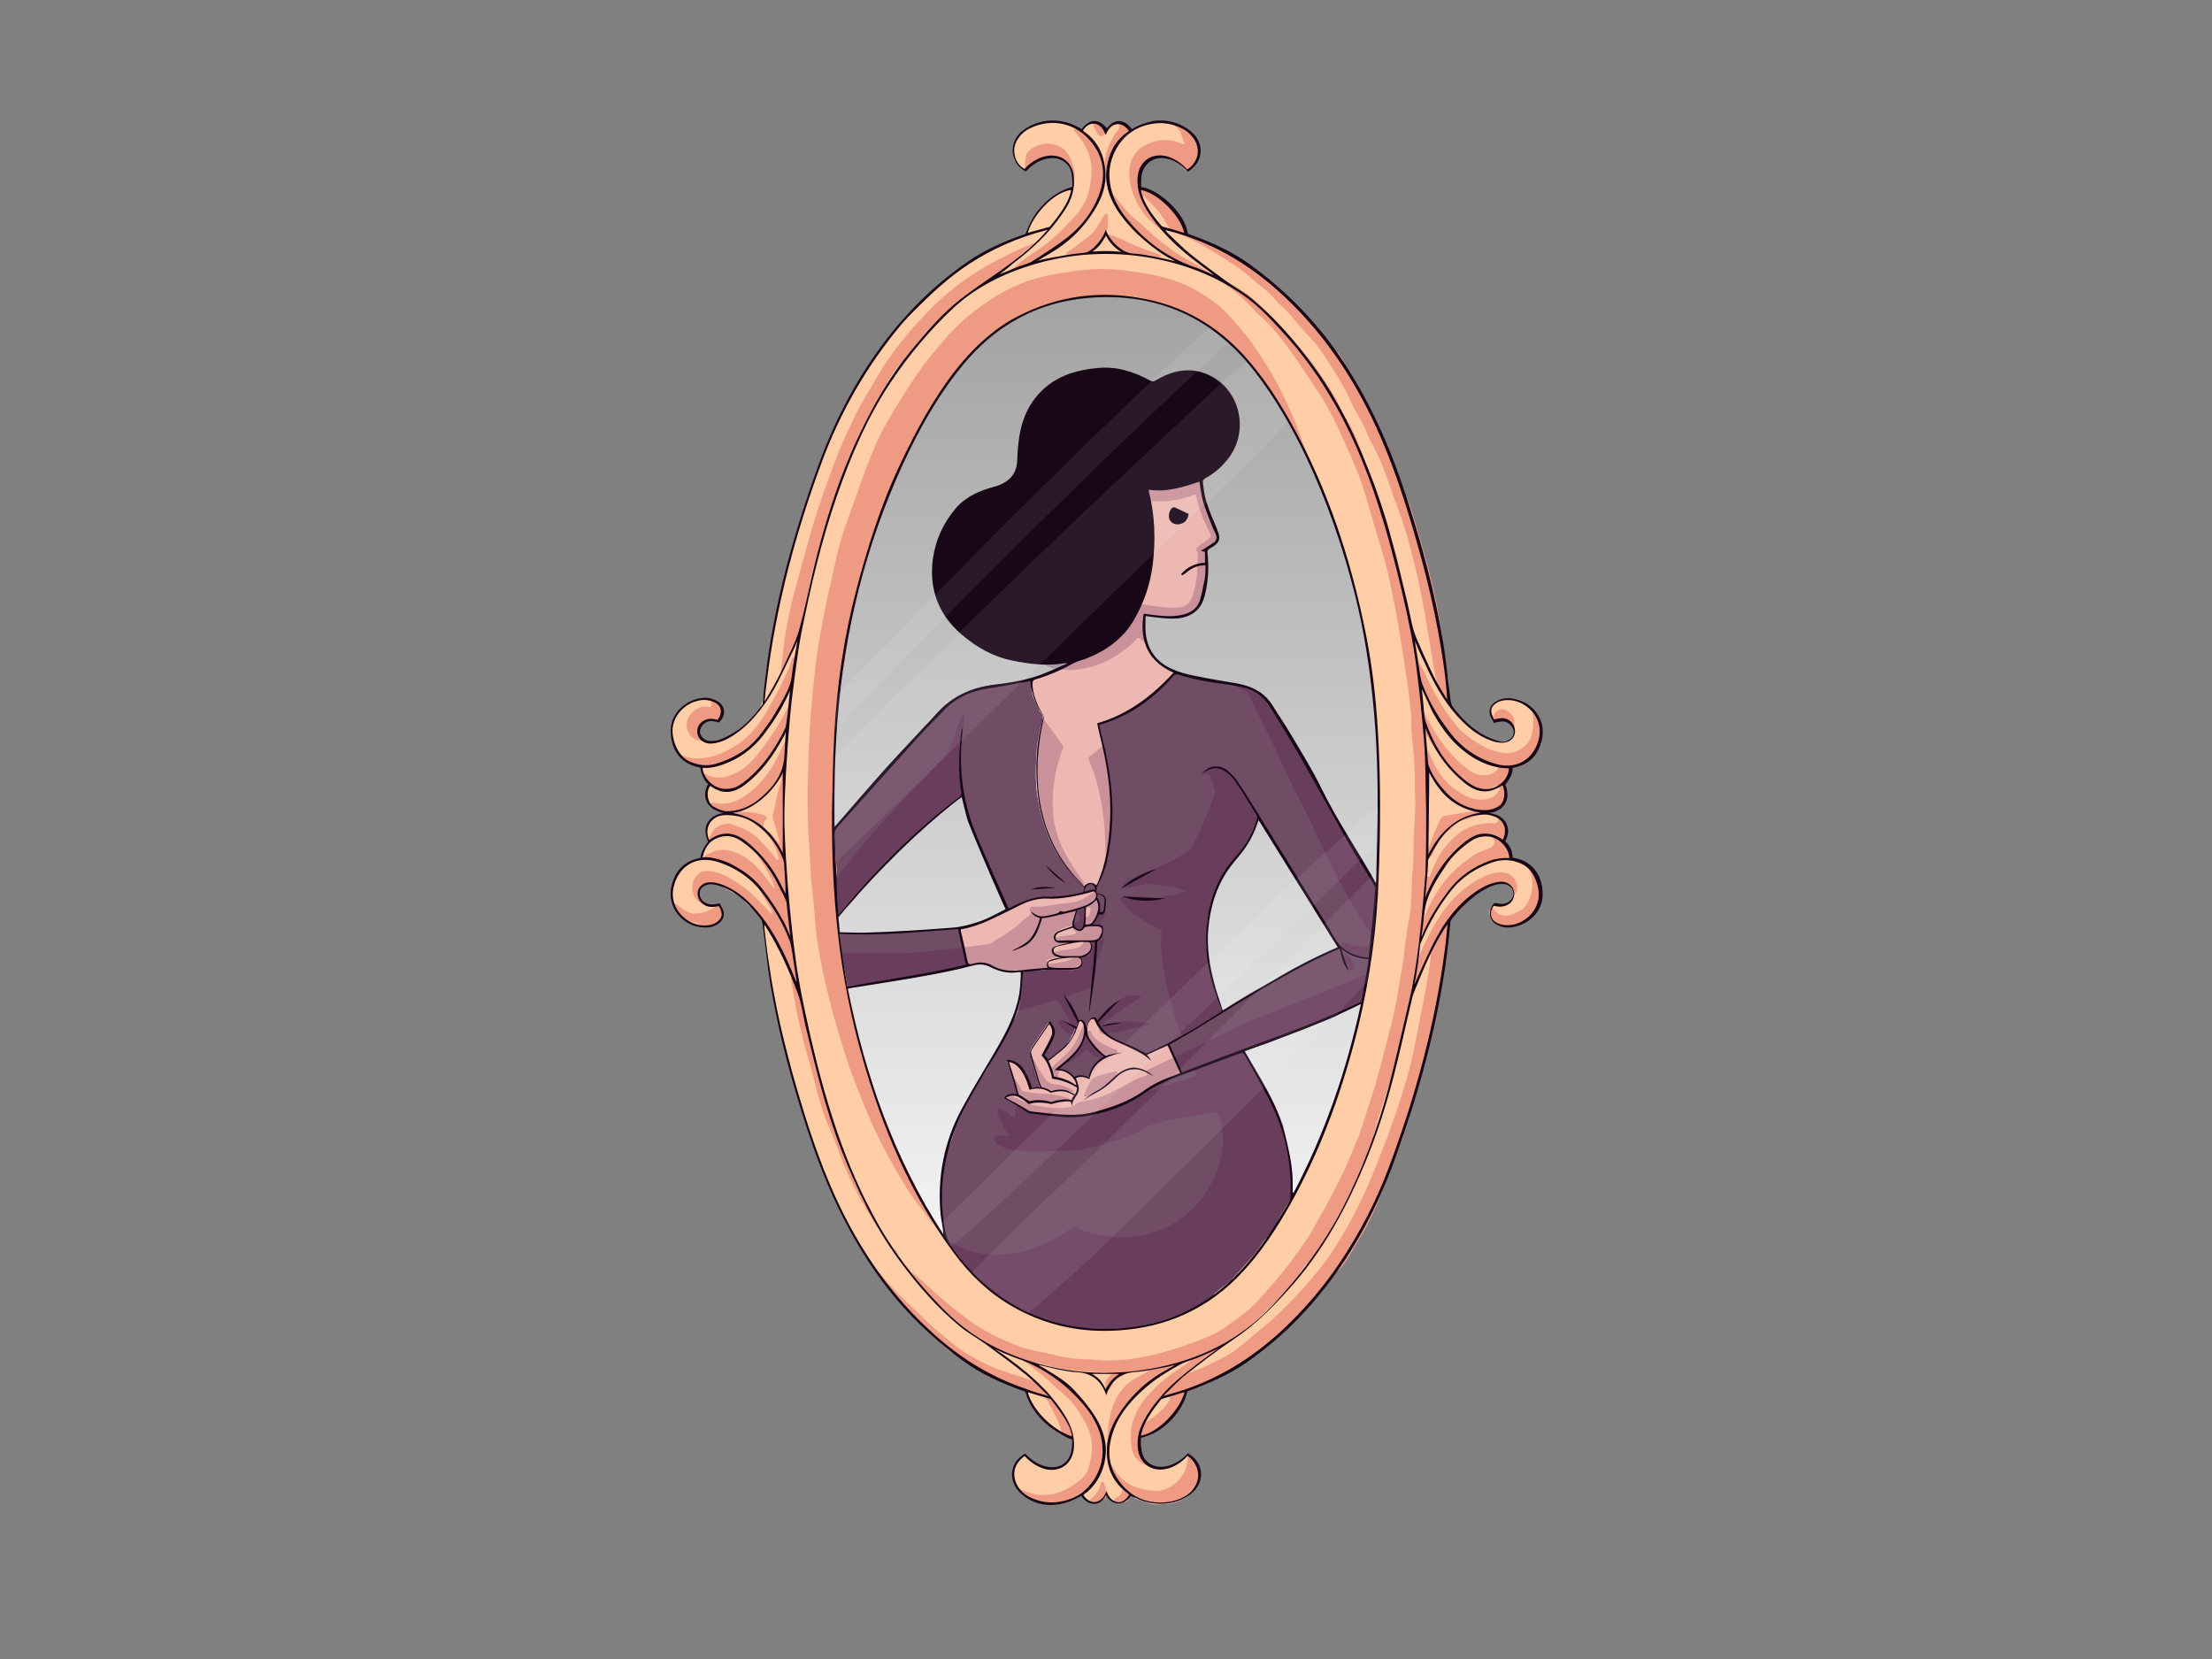 <?xml version="1.0" encoding="utf-8"?>
<!-- Generator: Adobe Illustrator 23.0.0, SVG Export Plug-In . SVG Version: 6.00 Build 0)  -->
<svg version="1.1" xmlns="http://www.w3.org/2000/svg" xmlns:xlink="http://www.w3.org/1999/xlink" x="0px" y="0px"
	 viewBox="0 0 800 600" enable-background="new 0 0 800 600" xml:space="preserve">
<rect x="0" y="0" width="800" height="600" fill="#808080" stroke="none"/>
<g id="Layer_6">
	<linearGradient id="SVGID_1_" gradientUnits="userSpaceOnUse" x1="397.335" y1="499" x2="397.335" y2="88.407">
		<stop  offset="0" style="stop-color:#FFFFFF"/>
		<stop  offset="1" style="stop-color:#9E9E9E"/>
	</linearGradient>
	<ellipse fill="url(#SVGID_1_)" cx="397.3" cy="293.7" rx="111.4" ry="205.3"/>
</g>
<g id="Layer_2">
	<g>
		<path fill="#704C65" d="M364.9,328.6c-0.6,0.2-1.1-0.2-1.2-0.5c-0.4-1.1-1.5-1.9-1.3-3.2c0.1-0.4-0.1-0.7-0.2-1
			c-1.6-3.4-3.3-6.7-4.8-10.1c-2.5-5.4-4.6-11-6.6-16.6c-0.9-2.6-1.5-5.4-2.1-8.1c-0.2-0.9-0.5-1.1-1.3-0.5c-3.7,2.5-7,5.5-10.5,8.4
			c-4.3,3.6-9,6.8-12.4,11.2c-3.8,4.9-8.9,8.4-12.7,13.3c-0.4,0.6-0.9,1.1-1.3,1.7c-2.2,3.1-5.3,5.4-7.5,8.7
			c-0.6-0.8-0.6-1.8-0.6-2.5c0-4.5-0.4-9.1-0.7-13.6c-0.3-4.5,0-9-0.3-13.5c-0.1-2,0.6-3.3,1.9-4.6c4.2-4.2,7.9-8.9,11.9-13.3
			c5.4-5.9,10.2-12.3,15.9-18.1c0.5-0.5,0.9-1,1.3-1.5c1.4-1.5,2.7-3,4.4-4.1c1.9-1.3,3.5-3.1,4.9-4.9c1.9-2.4,4.5-3.6,7.1-4.9
			c1.9-0.9,4-1.3,6-2c2.3-0.8,4.7-0.6,7.1-0.8c2.3-0.3,4.7-0.5,6.8-1.4c0.9-0.4,1.9-0.5,2.9-0.8c0.6-0.2,1,0.1,1.5,0.3
			c0.2,0.5,0.4,1,0.2,1.5c-0.4,0.7-0.2,1.3-0.2,2c0.2,2.8,2,4.9,2.8,7.4c0,0.1,0.2,0.3,0.3,0.4c1.1,1.1,1.1,2.4,0.7,3.7
			c-1.3,4-1.9,8.2-2.1,12.4c-0.3,5.4-0.3,10.9,0.7,16.2c1.3,7.3,3.7,14.3,7.8,20.6c2.4,3.7,5.3,7,8.4,10.1c0.5,0.5,0.9,0.5,1.3,0
			c0.7-1,1.5-0.9,2.4-0.4c0.9,0.5,1.4,0.2,1.9-0.6c1.7-3.1,2.2-6.5,3.1-9.9c0.4-1.5,1.1-3,0.9-4.6c-0.4-2.3,0.1-4.5,0.2-6.8
			c0.1-2.7,0.8-5.3,0.5-8c-0.2-1.8-0.3-3.6-0.4-5.4c-0.2-3.1-0.6-6.1-1.2-9.1c-0.8-4-2.4-7.8-3.1-11.9c-0.3-1.6-0.1-1.9,1.5-2.3
			c2.1-0.5,4.1-1.3,6.1-2.1c2.6-1.2,4.8-3.1,7.3-4.6c2.8-1.7,5.3-3.8,7.7-6.1c1.7-1.6,3.5-2.9,4.8-4.8c0.6-0.4,1.2-0.5,1.8-0.2
			c3.5,1.7,7.4,2.2,11.2,2.8c2.9,0.5,5.9,0.9,8.8,1.2c1.6,0.2,3.1,0.6,4.7,1c4,1.2,6.6,4,8.9,7.2c5.1,7,9,14.8,13.4,22.2
			c5.2,8.7,9.3,17.9,14.7,26.4c2.3,3.6,4.3,7.5,7,10.9c1.2,1.5,1.9,3.4,2.7,5.2c0.7,1.4,0.3,2.8,0.2,4.3c-0.5,4.3-0.8,8.7-1.5,13
			c-0.6,3.5-0.5,7-1.1,10.5c-0.7,4.4-1.5,8.9-2.4,13.3c-0.1,0.7-0.7,1-1.2,1.2c-2.1,1-4.4,1.7-6.3,3.1c-3.3,2.4-7.2,3.3-10.8,4.9
			c-2.8,1.2-5.8,2-8.6,3.1c-1.8,0.7-3.6,1.5-5.4,2.3c-3.2,1.5-6.8,2.1-10,3.6c-1,0.4-1,0.7-0.4,1.5c4.8,7.5,9,15.4,12.6,23.5
			c0.6,1.5,0.7,3,1.2,4.5c1.4,5,2.7,10.1,2.9,15.4c0.1,3.1,0.6,6.2-0.3,9.3c-0.5,1.8-1.8,3.3-2.7,5c-3,5.4-6.5,10.6-10.3,15.5
			c-1.5,2-3.2,3.6-4.8,5.5c-3.5,4-7.6,7.4-11.9,10.4c-3.9,2.7-8.3,4.6-12.8,6.3c-2.5,0.9-5,2-7.6,2.5c-3.7,0.6-7.4,1.4-11.1,1.6
			c-6.5,0.3-13.1,0.8-19.5-1.3c-2.9-1-6-1.5-9-2.3c-2.4-0.7-4.3-2.2-6.5-3.1c-6.4-2.6-11.8-6.9-16.9-11.4c-2.7-2.3-5-5.3-7.3-8.1
			c-1.6-2-3.1-4.1-3.9-6.5c-0.4-1.2-0.8-2.4-1.2-3.6c-0.1-0.5-0.3-0.9-0.3-1.4c0.1-3.7-0.7-7.3-0.5-11c0.2-3.4-0.2-6.9,0.6-10.1
			c0.6-2.5,1-5.1,2.1-7.5c1.1-2.3,1.6-4.9,2.6-7.3c2-4.6,4-9.1,6.4-13.4c1.4-2.6,3.5-4.9,5-7.5c1.1-1.9,1.6-4,2.9-5.7
			c2.7-3.5,4.2-7.6,6.3-11.3c1.7-3,2.8-6.4,2.6-10.1c0-0.2,0-0.5,0-0.7c0.8-2.2,0.7-4.4,0.1-6.6c0.5-0.4,0.9-1.1,1.7-0.9
			c1.5,0.4,2.9,0,4.4,0c2.1,0,4.2-0.7,6.4-0.5c2.2,0.2,4.3,0.2,6.5,0.2c1.9,0,3.5-1.7,3-3.3c-0.5-1.4,0.3-1.5,1.2-1.7
			c1.8-0.3,3-2,2.5-3.7c-0.3-1.1,0.2-1.8,1.3-1.9c2.1-0.3,2.1-0.3,2.6-2.3c0.6-2.1-0.5-3.3-2.7-2.7c-0.4,0.1-0.7,0.2-1-0.2
			c-0.3-0.3-0.3-0.9,0-1.1c0.9-0.7,1.1-1.8,1.9-2.6c1.2-1.2,0.9-3.1,0.3-4.3c-0.7-1.6-0.8-2.9-0.6-5c-0.8,1.1-1.6,0.3-2.4,0.6
			c-1.8,0.7-3.8,1.5-5.7,1.5c-2.8,0-5.4,1.9-8.3,0.7c-0.1,0-0.2,0-0.2,0c-1.2,0.4-2.4,0.4-3.7,0.3c-2-0.1-3.9,0.3-5.6,1.5
			c-1,0.6-2,1.3-3.1,1.4C366.6,327.7,365.8,328.1,364.9,328.6z M426.6,386.6c-0.8-1.6-1.6-3.2-2.4-4.9c-0.4-1-0.8-1.9-1.1-2.9
			c-0.2-0.8-0.6-0.9-1.3-0.5c-2.1,1-4.2,1.9-6.3,2.8c-0.6,0.2-1.2,0.6-1.8,0.1c-1.7-1.5-4-1.9-5.8-3.1c-1.3-0.8-2.8-0.8-4.2-1.4
			c-1.9-0.8-3.2-2.3-4.8-3.5c-1.5-1.1-2.1-2.5-2.9-4c-0.2-0.4-0.1-1.1-0.7-1.1c-0.6,0-1.1,0.5-1.4,1.1c-0.2,0.4-0.2,0.9-0.3,1.4
			c-0.2,0.7,0.2,1.9-0.9,1.9c-1.1,0.1-0.7-1.1-0.9-1.8c-0.2-0.6-0.2-1.2-1-1.3c-0.7,0-1.2,0.4-1.4,1.1c-0.4,0.9-0.7,1.9-1.1,2.8
			c-1.3,2.7-2.6,5.3-5.1,7.1c-1.2,0.8-2.5,1.5-3.5,2.6c-0.3,0.4-1,1.1-1.5,0.4c-0.5-0.7-1.8-1.4-0.8-2.5c0.9-1,1.5-2.3,2-3.5
			c1-2.1,1.9-4.3,0.5-6.7c-0.6-1-0.7-1-1.3,0c-1.6,2.3-3.2,4.6-4.7,7c-0.6,0.9-1.5,1.8-1.3,3c0.5,3.2,1.4,6.4,2.4,9.5
			c0.2,0.8,0.3,1.4,0.7,2c0.3,0.5,0.4,1.6-0.2,1.4c-1.2-0.4-2.1,0.5-3.3,0.7c-0.5,0.1-0.1-2.1-0.1-2.7c-0.2-2.4-2.6-3.7-3.8-5.8
			c-0.8-1.4-2.7-2.2-4.1-2c1.3,3.5,2,7.1,3.5,10.5c0.5,1.2,0.1,1.8-1.2,1.8c-0.7,0-1.4-0.1-2,0.2c-0.4,0.2-0.7,0.5-0.2,0.9
			c0.7,0.6,1.4,1.1,2.2,1.6c3,1.6,5.5,4.3,9.2,4.1c3.3-0.2,6.5,0.8,9.8,0.8c0.8,0,1.6-0.2,2.5-0.1c1.7,0.3,3.3,0,5-0.3
			c4.5-0.7,8.6-2.7,12.9-4c1.9-0.6,3.6-1.5,5.3-2.5c2.2-1.3,4.2-3,6.4-4.2c2.7-1.5,5.6-3,8.6-4C427.7,388,427.7,387.9,426.6,386.6z
			 M484.6,342.6c-10.5-15.1-19.7-31.2-29.7-46.9c-0.6,1.5-0.5,2.9-1.1,4.2c-1.6,3.5-3.8,6.6-6.1,9.8c-1.9,2.6-4.3,4.8-5.7,7.7
			c-3,5.8-5.3,11.8-5.5,18.4c-0.1,2.2-0.5,4.4-0.2,6.6c0.3,2.4,0.8,4.7,1.1,7.1c0.8,5.2,2.1,10.2,4.1,15.1c0.4,0.9,0.7,1,1.5,0.4
			c1.7-1.2,3.4-2.3,5.1-3.3c6.8-4.2,14-7.9,21.1-11.5C474.4,347.5,479.6,345,484.6,342.6z"/>
		<path fill="#EDB8B2" d="M424.7,243.7c-1.3,1.9-3.1,3.2-4.8,4.8c-2.4,2.3-4.9,4.4-7.7,6.1c-2.4,1.5-4.6,3.5-7.3,4.6
			c-2,0.9-4,1.6-6.1,2.1c-1.6,0.4-1.8,0.8-1.5,2.3c0.7,4.1,2.3,7.9,3.1,11.9c0.6,3,1,6.1,1.2,9.1c0.1,1.8,0.2,3.6,0.4,5.4
			c0.3,2.7-0.4,5.3-0.5,8c-0.1,2.3-0.6,4.5-0.2,6.8c0.3,1.6-0.5,3.1-0.9,4.6c-0.9,3.4-1.4,6.8-3.1,9.9c-0.5,0.9-1,1.1-1.9,0.6
			c-0.9-0.5-1.7-0.6-2.4,0.4c-0.4,0.5-0.8,0.5-1.3,0c-3.1-3.1-6-6.3-8.4-10.1c-4.1-6.3-6.4-13.3-7.8-20.6c-1-5.4-1-10.8-0.7-16.2
			c0.2-4.2,0.8-8.4,2.1-12.4c0.4-1.3,0.4-2.6-0.7-3.7c-0.1-0.1-0.3-0.2-0.3-0.4c-0.8-2.5-2.6-4.7-2.8-7.4c0-0.7-0.2-1.3,0.2-2
			c0.3-0.5,0-1-0.2-1.5c0.2-0.5,0.7-0.6,1.1-0.8c3.5-1.4,6.9-2.9,10.5-4c1.5-0.5,2.9-1.6,4.3-2.4c0.3-0.2,0.6-0.4,0.4-0.8
			c-0.5-1.4-0.1-2.6,0.6-3.8c2.4-4.1,5.4-7.6,10.1-9.1c1.6-0.5,3.3-0.7,4.9-0.9c0.7-0.1,1-0.4,1.2-1c0.4-1.3,1-2.5,2.3-3.2
			c0.2-0.1,0.3-0.3,0.3-0.6c0.5-4.4,1.7-8.5,3.9-12.3c0.3-0.5,0.7-1,1.2-1.3c2.3-1.8,2.6-4.3,2.4-7c0-0.4-0.2-0.5-0.6-0.7
			c-1.9-0.6-2.5-2.2-2.3-3.9c0.3-2.1,0-4.2-0.1-6.3c-0.2-3.1-0.1-6.2-0.2-9.3c0-1.1,0-2.2,0-3.2c0.1-2.1,1.2-3.3,3.3-3.5
			c0.5-0.1,0.8-0.3,1-0.7c1.7-2.2,3.9-2.4,5.9-0.4c0.3,0.3,0.4,0.3,0.8,0.1c2.1-1,3.3-0.7,4.8,1.1c0.4,0.6,0.8,0.9,1.4,0.1
			c0.6-0.8,1.5-0.9,2.4-0.7c1,0.3,1.3,1.1,1.6,2.1c0.9,3.6,1.2,7.3,2,10.9c0.3,1.3,0.9,2.4,1.6,3.6c1.3,2.2,2.3,4.6,2.1,7.2
			c0,0.3,0,0.6-0.3,0.8c-1.2,0.6-1.6,2-2.9,2.4c-0.5,0.2-0.7,0.5-0.7,1.1c0.3,4.2,0.5,8.4-0.7,12.6c-0.2,0.8-0.2,1.7-0.4,2.6
			c-0.8,3-2.6,5.4-5,7.2c-0.9,0.7-2,0.9-3.1,0.9c-1.4,0-2.8,0.2-4.2,0.4c-0.9,0.1-1.8,0.3-2.6-0.1c-1.9-0.9-3.9-0.1-5.9-0.6
			c-0.7-0.2-1.1,0.1-0.7,0.9c0.2,0.5,0.2,1,0.1,1.4c-0.6,4.3,1,8.2,2.4,12c0.5,1.2,1.8,1.7,2.8,2.5c1.4,1.1,2.8,2.4,4.4,3.2
			C424.1,242.9,424.4,243.4,424.7,243.7z M399.8,232.4c2-0.7,3-2.5,4.4-3.9C402.6,229.2,400.5,231,399.8,232.4
			C399.7,232.5,399.7,232.5,399.8,232.4c-0.1,0-0.1,0-0.1,0c0,0,0,0,0,0.1C399.7,232.5,399.7,232.5,399.8,232.4z"/>
		<path fill="#EDB8B2" d="M364.9,328.6c0.8-0.5,1.7-0.9,2.7-1c1.2-0.1,2.2-0.8,3.1-1.4c1.7-1.1,3.6-1.5,5.6-1.5
			c1.2,0.1,2.5,0.1,3.7-0.3c0.1,0,0.2-0.1,0.2,0c2.9,1.2,5.5-0.7,8.3-0.7c1.9,0,3.9-0.8,5.7-1.5c0.8-0.3,1.6,0.5,2.4-0.6
			c-0.2,2.1-0.2,3.7,0.6,5.3c0.6,1.3,0.9,2.8-0.3,4c-0.8,0.8-1,1.9-1.9,2.6c-0.3,0.2-0.2,0.8,0,1.1c0.3,0.3,0.6,0.2,1,0.2
			c2.1-0.6,3.3,0.5,2.7,2.7c-0.5,2.1-0.5,2.1-2.6,2.3c-1.1,0.1-1.6,0.9-1.3,1.9c0.4,1.7-0.7,3.4-2.5,3.7c-1,0.2-1.7,0.3-1.2,1.7
			c0.5,1.6-1.1,3.3-3,3.3c-2.2,0-4.3,0-6.5-0.2c-2.1-0.2-4.2,0.6-6.4,0.5c-1.5,0-2.9,0.3-4.4,0c-0.8-0.2-1.2,0.4-1.7,0.9
			c-0.2-0.2-0.4-0.3-0.6-0.2c-0.2,0.1-0.5,0.2-0.7,0.2c-3.3-0.5-6.9,0.1-9.7-2.3c-1.7-1.4-3.4-0.8-5.1-0.5c-1.1,0.2-2.1,0.2-3.1-0.1
			c0-0.5-0.1-1-0.3-1.5c-1.3-3.7-1.9-7.5-2.4-11.4c0.6-1.1,1.5-1.2,2.6-1c1.1,0.2,2,0.1,3-0.4c3.9-1.9,7.9-3.7,11.8-5.6
			C364.6,328.9,364.8,328.8,364.9,328.6z M392.3,335c0-0.1,0-0.4-0.2-0.6c-0.5-0.7-0.4-1.4-0.5-2.1c-0.1-1,0.3-1.7,0.5-2.5
			c0.2-1-0.1-1.6-1-1.5c-1,0-1.8,0.3-2.1,1.4c-0.3,1-0.7,2-1,3.1c-0.6,2.1,0.2,3.4,2.3,4C391.2,336.9,392.3,336.1,392.3,335z"/>
		<path fill="#704C65" d="M347.1,336c0.5,3.9,1.1,7.7,2.4,11.4c0.2,0.5,0.3,1,0.3,1.5c-0.1,0.2-0.3,0.6-0.4,0.7
			c-1.6,0.3-3.1,1.3-4.8,1c-1.2-0.2-2.3,0.3-3.4,0.5c-5.2,1-10.4,1.9-15.5,3.1c-3.4,0.8-7,1-10.4,1.7c-2.7,0.6-5.5,0.6-8.2,1.6
			c-0.7,0.3-0.9-0.1-1-0.8c-0.2-2.3-0.9-4.5-1.3-6.8c-0.4-2.2-0.7-4.5-0.8-6.8c0-1.4-0.2-2.8-0.6-4.1c-0.4-1.1,0.2-1.8,1.4-1.7
			c3.5,0.1,7,0.8,10.5,0.5c3.1-0.3,6.1-0.5,9.2-0.8c2.5-0.2,4.9-0.3,7.4-0.4c4.5-0.1,9-0.4,13.5-1C346,335.5,346.6,335.6,347.1,336z
			"/>
		<path fill="#EDB8B2" d="M426.6,386.6c1.1,1.3,1.1,1.4-0.4,2c-3,1.1-5.9,2.5-8.6,4c-2.2,1.2-4.2,2.9-6.4,4.2
			c-1.7,1-3.4,1.9-5.3,2.5c-4.3,1.4-8.4,3.3-12.9,4c-1.6,0.3-3.3,0.6-5,0.3c-0.9-0.2-1.7,0.1-2.5,0.1c-3.3,0-6.5-1-9.8-0.8
			c-3.8,0.2-6.2-2.5-9.2-4.1c-0.8-0.4-2-0.8-2.7-1.5c-0.5-0.4,0.3-0.8,0.7-1c0.6-0.3,1.3-0.2,2-0.2c1.3,0,1.8-0.6,1.2-1.8
			c-1.5-3.4-2.2-7-3.5-10.5c1.4-0.3,3.3,0.6,4.1,2c1.2,2.1,3.5,3.4,3.8,5.8c0.1,0.5,0.3,2.3,0.8,2.2c1.2-0.2,1.8-0.7,3-0.3
			c0.7,0.2,0.2-0.9-0.1-1.4c-0.4-0.7-0.5-1.3-0.7-2c-1-3.1-1.9-6.3-2.4-9.5c-0.2-1.2,0.7-2.1,1.3-3c1.5-2.4,3.1-4.7,4.7-7
			c0.6-0.9,0.8-0.9,1.3,0c1.4,2.4,0.5,4.5-0.5,6.7c-0.6,1.2-1.1,2.4-2,3.5c-1,1.1,0.3,1.8,0.8,2.5c0.5,0.7,1.2,0,1.5-0.4
			c1-1.1,2.3-1.8,3.5-2.6c2.5-1.8,3.9-4.4,5.1-7.1c0.4-0.9,0.7-1.8,1.1-2.8c0.3-0.6,0.7-1.1,1.4-1.1c0.8,0.1,0.8,0.7,1,1.3
			c0.2,0.6-0.2,1.8,0.9,1.8c0.4-0.1,0.2-1.2,0.4-1.9c0.1-0.4,0.5-1,0.8-1.5c0.3-0.5,0.8-1.1,1.4-1.1c0.6,0,0.5,0.7,0.7,1.1
			c0.8,1.4,1.4,2.9,2.9,4c1.6,1.2,2.9,2.7,4.8,3.5c1.4,0.5,2.9,0.6,4.2,1.4c1.9,1.2,4.2,1.6,5.8,3.1c0.6,0.6,1.2,0.2,1.8-0.1
			c2.1-0.9,4.2-1.8,6.3-2.8c0.7-0.3,1.1-0.2,1.3,0.5c0.3,1,0.7,1.9,1.1,2.9C424.6,383.6,425.2,385.3,426.6,386.6z M399.6,382.5
			c-0.2-1.1-1.4-1.3-2-1.9c-1.9-1.8-4.1-3.4-4.2-6.3c0-0.5-0.3-0.9-0.8-0.8c-0.6,0.1-0.4,0.3-0.3,0.8c0.3,1.6-1,3.1-1.7,4.4
			c-0.5,0.9-0.9,1.9-1.8,2.5c-2.1,1.4-3.5,3.7-5.8,4.9c-0.4,0.2-0.5,0.5-0.3,0.8c0.2,0.4,0.9,0.3,1.3,0.1c0.4-0.2,0.5,0.2,0.9,0.4
			c1,0.6,2.3,0.9,3.1,1.9c0.4,0.6,1,0.8,1.7,0.3c0.7-0.5,1.1-0.8,1.9-0.3c0.7,0.4,2.3,0.8,2.6-0.2c0.4-1.4,1.1-2.1,1.7-3.3
			C396.7,384.1,397.9,383,399.6,382.5z"/>
		<path fill="#FEFEFE" d="M426.6,386.6c-1.4-1.3-2-3.1-2.4-4.9C425,383.4,425.8,385,426.6,386.6z"/>
		<path fill="#EBB8B0" d="M399.8,232.4c0.7-1.4,2.8-3.2,4.4-3.9C402.8,230,401.8,231.8,399.8,232.4z"/>
		<path fill="#EBB8B0" d="M399.7,232.5C399.7,232.5,399.7,232.5,399.7,232.5C399.6,232.5,399.6,232.5,399.7,232.5
			C399.7,232.4,399.7,232.4,399.7,232.5C399.7,232.5,399.7,232.5,399.7,232.5z"/>
		<path fill="#704C65" d="M392.1,334.5c0,1.1-1.1,2.1-2,1.9c-2.1-0.6-2.7-1.5-2.1-3.6c0.3-1,0.7-2,1-3.1c0.3-1.1,1.2-1.4,2.1-1.4
			c0.9,0,1.6-1,1.4,0c-0.2,0.8-0.2,2.9-0.1,3.8C392.4,332.9,392,333.5,392.1,334.5C392.1,334.7,392.1,334.4,392.1,334.5z"/>
		<path fill="#704C65" d="M399.6,382.5c-1.7,0.6-3,1.6-3.8,3.2c-0.6,1.2-1.3,1.9-1.7,3.3c-0.3,0.9-1.9,0.6-2.6,0.2
			c-0.8-0.4-1.4-0.3-2.1,0.2c-0.6,0.5-1.1,0.3-1.5-0.2c-0.8-1.1-2.1-1.3-3.1-1.9c-0.4-0.2-0.5-0.6-0.9-0.4c-0.4,0.2-1.2,0.3-1.4-0.1
			c-0.2-0.4,0-0.6,0.4-0.8c2.3-1.2,3.7-3.5,5.8-4.9c0.9-0.6,1.3-1.6,1.8-2.5c0.7-1.3,2-2.8,1.7-4.4c-0.1-0.5-0.2-0.7,0.3-0.8
			c0.5,0,0.8,0.3,0.8,0.8c0.1,3,2.3,4.6,4.2,6.3C398.3,381.2,399.4,381.4,399.6,382.5z"/>
	</g>
</g>
<g id="Layer_5" opacity="0.23">
	<g>
		<g>
			<path fill="#510B42" d="M496.8,352.4c-2.4-0.1-4.5,0.9-6.7,1.7c-5.5,2.2-10.9,4.5-16.4,6.7c-9.8,3.8-19.8,7.3-29.2,12
				c-9.7,4.8-19.6,9.4-29.4,14.1c-0.3,0.2-0.7,0.3-0.4,0.8c0.5,1.1-0.2,1.5-1.1,1.7c-1,0.3-2.1,0.5-3,1.1
				c-5.7,3.2-11.4,6.4-17.9,7.7c-1.2,0.2-2.5,0.3-3.5,1.1c-0.9,0.8-1.9,1-3,1.2c-2.4,0.3-4.9,0.3-7.3,0c-2.2-0.3-4.4-0.5-6.5-1.2
				c-1.8-0.6-3.6-1.6-5.4-2.4c-0.7-0.3-1.5-0.6-2.3-0.5c-0.2,0-0.5,0-0.5,0.2c0,0.2,0.1,0.4,0.3,0.5c0.6,0.4,1.3,0.8,1.9,1.3
				c0.7,0.5,1.5,1.5,1.2,2.1c-0.7,1.2-0.4,2.5-0.6,3.7c-0.5,0-0.7-0.3-1-0.5c-0.9-0.7-1.9-1.4-2.9-2.2c-0.6-0.4-1.2-0.8-1.9-0.3
				c-0.7,0.5-0.6,1.3-0.3,2c0.8,1.9,1.7,3.7,2.7,5.5c0.4,0.8,1.2,1.4,1.5,2.3c-1.3,0.1-2.4-0.4-3.6-0.4c-0.8,0-1.6,0.1-1.9,0.9
				c-0.4,0.8,0.2,1.5,0.8,2c0.2,0.2,0.5,0.4,0.8,0.6c1.1,0.6,2.2,1.1,3.4,1.4c5.2,1.2,10.6,0.9,15.8,0.8c2.8,0,5.7-0.2,8.6-0.3
				c0.5,0,1,0,1.5-0.1c2.5-0.6,5-1.1,7.4-1.8c5.2-1.4,10.4-2.7,15.1-5.5c1-0.6,1.9-1.3,2.9-1.6c2.7-0.9,5.4-1.6,8.2-2.1
				c4.6-0.8,9.1-1.7,13.7-2.5c2.5-0.4,2.5-0.3,3.3,2.1c1.2,3.6,1.3,7.3,1,11c-0.5,4.7-2.1,9-4.4,13.2c-2.8,5-6.4,9.2-11.1,12.4
				c-6.3,4.3-13.3,6.6-21,6.4c-2.2-0.1-4.4-0.5-6.6-0.8c-3.5-0.5-6.9-1.2-10-2.9c-0.7-0.4-1.1,0-1.6,0.3c-5.2,4.1-11.1,6.8-17.5,8.5
				c-5.4,1.4-10.8,1.7-16.3,0.5c-3.7-0.8-7.1-2.4-10.4-4.2c-0.4-0.2-0.9-0.5-1.3-0.5c-1-0.2-1.6,0.4-1.1,1.4c0.4,0.9,1,1.6,1.8,2.2
				c0.4,0.3,1,0.5,1.3,1.1c-0.7,0.2-1.3,0-1.9-0.1c-0.5-0.1-1-0.1-1.3,0.5c-0.3,0.6,0.2,0.9,0.6,1.2c1.7,1.1,3.6,1.7,5.5,2.2
				c0.5,0.1,0.8,0.2,0.8,0.8c0,1.3,1.1,2.3,1.3,3.6c0,0.2,0.4,0.5,0.7,0.6c0.6,0.4,1.3,0.5,2.1,0.5c0.8-0.1,1.3,0.5,1.6,1.1
				c0.3,0.7-0.6,0.7-0.9,1c-0.3,0.3-0.7,0.4-1,0.6c-1.6,1.3-1.8,3-0.4,4.3c1,0.9,2.1,0.7,3.1,0.2c1.3-0.5,2.5-1.1,3.8-1.7
				c-0.3,1.7-0.3,1.7,0.8,3.2c0.1,0.2,0.2,0.3,0.3,0.5c0.5,1.9,1.5,2.7,3.5,2.7c1.7,0,3.4,0.1,5.1,0.5c0.6,0.1,1.3-0.2,1.9,0.5
				c-0.3,0.2-0.5,0.3-0.7,0.5c-1.5,1.3-2,2.8-1.4,4.2c0.6,1.4,2.2,1.9,4.1,1.7c2.2-0.2,4.2-0.9,6.3-1.4c0.5-0.1,0.9-0.2,0.9,0.5
				c0,2.6,2.4,3.6,4.6,2.3c0.9-0.5,1.7-1.4,2.8-1.6l0,0c-0.1,0.3-0.2,0.7-0.2,1c-0.4,2.4,0.8,3.8,3.1,3.8c0.7,0,1.3-0.3,1.9-0.6
				c2.6-1.4,5.7-1.4,8.6-2.5c-1.6,3.3,0.4,4.8,2.4,4.5c0.7-0.1,1.2-0.5,1.7-0.8c2.9-1.8,5.8-3.6,8.9-5.2c5.7-2.9,11.6-5.4,17.5-7.7
				c0.8-0.3,1.6-0.5,2.5-0.3c1.1,0.3,2.1,0.1,2.9-0.9c0.5-0.6,1-1.3,1.6-1.7c1.2-0.8,2.2-1.6,2.1-3.4c0.5,0.6,0.5,1,0.3,1.5
				c-0.8,2.6-1.6,5.2-2.4,7.8c-0.5,1.7-0.9,3.5-0.8,5.3c0,0.4,0,1,0.4,1.2c0.4,0.2,0.7-0.2,1-0.4c1.4-1,2.2-2.5,2.9-4
				c1.5-3.7,2.4-7.6,3.6-11.4c0.2-0.6,0.4-1,0.8-1.5c2.2-2.5,4.3-5.2,6.6-7.6c0.8-0.8,1.4-1.7,1.9-2.8c0.4-0.9,0.7-2.2,1.8-2.4
				c1.6-0.3,2.5-1.2,3.3-2.4c1.5-2.2,2.9-4.4,4.3-6.6c1.1-1.7,2.3-3.5,3.2-5.3c1-1.9,1.3-4,1.4-6.3c0.1-4,0-8-0.5-12
				c-0.4-2.8-1.3-5.3-2-8c-0.4-1.3-1-2.6-0.7-4c0.2-0.8,0.1-1.5-0.2-2.2c-1.6-4.1-3.5-8.1-5.5-12c-1.5-3-3.1-5.9-4.9-8.7
				c-1-1.6-2.1-3.2-3.2-4.8c-0.3-0.3-0.6-0.7-0.3-1.2c0.2-0.4,0.5-0.5,1-0.4c0.4,0,0.8-0.2,1.2-0.3c2.5-0.9,4.7-2.6,7.3-3.3
				c3.2-0.9,6.2-2.9,9.7-2.8c0.6,0,1.1-0.4,1.7-0.6c2.1-1,4.1-2.1,6.3-2.8c1.2-0.4,2.4-0.7,3.4-1.4c2.7-1.7,5.6-3.1,8.5-4.4
				c1.2-0.6,2.5-0.8,3.6-1.7c0.5-0.4,1-0.7,1.6-0.6c0.6,0.1,0.8,0.7,1.1,1.1c1.4-1.4,1.3-2.9-0.2-4c-1-0.7-1-0.8,0.1-1.4
				c1-0.6,2-1.3,2.8-2.2c0.5-0.6,0.7-1.2,0.4-1.9C498.1,352.5,497.5,352.5,496.8,352.4z M432,389.4c-6,1.5-11.7,3.8-17.7,5.5
				c0,0-0.1,0-0.2-0.1c4.5-3.5,9.4-6,15-7.2c0.4-0.1,0.8-0.2,1.3-0.3c1.6-0.5,2-0.2,2.1,1.5C432.5,389,432.4,389.3,432,389.4z"/>
			<path fill="#510B42" d="M439.7,322c0.3-1.7,0.9-3.3,1.8-4.8c1.8-3.2,4.5-5.7,6.7-8.5c1.8-2.2,3.5-4.4,4.4-7.3
				c0.4-1.4,0.9-2.9,1.8-4c0.4-0.5,0.4-0.8,0.3-1.4c-0.7-2-1.4-4-2.6-5.8c-0.7-1.1-1.4-2.1-2.1-3.2c-0.8-1.1-1.8-2.2-2.4-3.4
				c-1-1.9-2.5-3.5-4-5c-3.2-3-7.8-1.6-9.6,1.8c0.8-0.2,1.5-0.3,2.1-0.4c0.7-0.1,1.1-0.1,1.6,0.7c0.9,1.5,1.1,3.1,1.5,4.7
				c0.1,0.6,0.4,1.2,0.1,1.9c-0.8,2-1.5,4-2.3,6c-1.5,3.5-3,7-4.6,10.5c-0.7,1.6-1.3,3.1-3.1,4.3c-5.6,3.7-11.7,6.1-17.8,8.7
				c-1.7,0.7-3.3,1.6-4.8,2.7c-0.4,0.4-1,0.9-0.8,1.3c0.2,0.5,1,0.5,1.6,0.3c3.1-0.5,6.1-1.4,9.3-1.3c1.6,0.1,3.2,0.3,4.7,0.5
				c2.5,0.4,5,0.9,7.3,2c-0.3,0.5-0.8,0.5-1.2,0.6c-2.2,0.7-4.4,0.9-6.7,1.2c-1,0.1-1.9,0.7-3.1,0.6c-2.3-0.2-4.6-0.6-6.9-0.6
				c-1.3,0-2.5,0.2-3.8-0.2c-0.6-0.2-1.2,0.2-1.5,0.7c-0.3,0.5-0.3,1.1,0,1.5c1.5,1.6,2.7,3.5,4.6,4.6c3.1,1.9,6,4.2,9.4,5.4
				c0.4,0.1,0.6,0.4,0.5,0.9c-0.3,3.1-0.3,6.1,0.1,9.2c0.6,4.6,1.5,9.2,2.6,13.8c1.1,4.4,2.2,8.8,3.9,13c0.6,1.4,0.9,1.7,2.1,0.9
				c1.4-0.8,2.6-2,4.1-2.7c3.1-1.6,6-3.4,9.1-5.1c0.6-0.3,1.4-0.5,1.6-1.3c-1.7,0.5-1.6,0.4-2.3-1.2c-0.6-1.4-0.7-3-1.3-4.5
				c-2.3-5.6-3.3-11.5-3.6-17.6c-0.1-1.7,0-3.4,0-5c0-0.8-0.4-1.4-0.2-2.3C437.6,330.5,438.8,326.3,439.7,322z"/>
			<path fill="#510B42" d="M353.1,348.6c2.3-0.6,4.4-0.4,6,1.6c0.2,0.2,0.4,0.3,0.6,0.2c0.8-0.3,1.5,0.1,2.2,0.4
				c1.5,0.5,3,1.1,4.7,0.2c0.9-0.5,2.4,0.2,2.5,1.1c0.1,2.7,0,5.4-0.3,8.1c-0.2,1.6-0.7,3.1-1.2,4.6c-0.2,0.5-0.2,0.9,0.6,0.7
				c4.4-1.2,8.8-2.4,13.2-3.7c0.8-0.2,1.1-0.1,1.5,0.6c1.7,3.1,3.4,6.1,5.4,9c1.5-0.1,2-0.7,1.6-2.1c-0.8-2.9-2.4-5.4-4.3-7.7
				c-0.5-0.6-0.5-0.9,0.3-1.2c1.1-0.4,2.2-0.8,3.4-1.3c1.6-0.6,3.3-1,4.8-1.8c0.7-0.3,1.3-0.8,1.4-1.5c0.3-1.8,0.9-3.6,0.8-5.5
				c-0.1-1.6,0.3-3.2,1.1-4.7c0.9-1.5,1.1-3.3,1.7-5c0.2-0.6,0.3-1.4-0.3-1.9c-0.6-0.4-0.5-0.9-0.3-1.5c0.3-0.9,0.5-1.9-0.4-2.6
				c-0.4-0.3-0.2-0.6,0-0.9c0.5-0.8,1-1.5,1.4-2.4c0.5-1.1,0.2-1.9-0.9-2.3c-0.6-0.2-0.7-0.6-0.6-1.1c0.2-1.4-0.3-2.4-1.8-2.7
				c0.4-0.5,0.8-1,1.2-1.5c0.2-0.3,0.6-0.7,0.2-1.2c-0.4-0.3-0.8-0.4-1.3-0.2c-0.8,0.3-1.5,0.7-2.2,1.3c-2.9,2.4-6.5,3-10,3.2
				c-3.5,0.3-7,1.5-10.5,1.1c-0.9-0.1-1.5,0.8-1.1,1.5c0.6,1.1-0.1,1.5-0.7,2c-0.3,0.3-0.6,0.5-0.9,0.7c-3.1,2.9-6.5,5.5-10.3,7.6
				c-1,0.6-1.9,1.5-3.1,1.7c-3.6,0.6-7.2,1-10.9,1.5c-3.1,0.4-6.2,0.7-9.4,1c-3.8,0.4-7.5,0.8-11.3,0.9c-5.5,0.1-11,0-16.6,0
				c-0.6,0-1.1-0.1-1.7-0.1c-1.9,0-3.9-0.6-5.8-0.2c-0.7,0.1-1.9,0.2-1.6,1.2c0.2,0.8-0.2,1.7,0.4,2.2c0.7,0.5,1,1.7,2.2,1.6
				c0.2,0,0.3,0.2,0.4,0.4c0.2,0.8,0.4,1.6,0,2.4c-0.6,1.2-0.2,2.3,1,2.9c0.4,0.2,0.8,0.4,1.1,0.7c0.8,0.8,1.5,2.1,2.8,0.7
				c0,0,0.1,0,0.1,0c1.9,0.2,3.7-0.5,5.5-0.8c3.8-0.8,7.7-1.3,11.5-1.9c3.7-0.6,7.4-1.5,11.1-2.1c2.1-0.3,4.2-0.2,6.3-0.8
				C346.1,350.2,349.6,349.5,353.1,348.6z M390.4,350.1c-0.9,0.3-1.9,0.8-2.8-0.2c0.8-0.2,1.6-0.2,2.4-0.7c0.2-0.1,0.5-0.6,0.7,0
				C390.8,349.5,390.8,349.9,390.4,350.1z M395,333.7c0.2,0.3-0.1,0.5-0.3,0.6c-0.6,0.3-1.2,0.2-1.8,0c0.6-0.1,1.1,0,1.5-0.6
				C394.5,333.5,394.8,333.4,395,333.7z M392,330.4c0.2-1.6,0.6-2.2,1.6-2.2c0.7-0.1,1,0.2,0.8,1.1c-0.2,0.6-0.3,1.2-0.6,1.8
				c-0.3,0.5-0.7,0.6-1.2,0.5C392,331.3,392,330.9,392,330.4z M389.5,330.6c0.6,0,1,0.5,1,1.4c0.1,1.2-0.8,1.3-1.6,1.4
				c-0.4,0-1,0-1-0.7C388,331.9,388.9,330.7,389.5,330.6z M382,337c1.5-1,3.1-1.6,4.8-2c0.6-0.2,1.1-0.4,1.2,0.6
				c0,0.6,0.7,0.9,1,1.3c0.3,0.4,0.5,0.7-0.3,0.9c-2,0.6-4.2,0.6-6.1,1.1c-0.8,0-1.3-0.2-1.4-0.9C381.1,337.5,381.5,337.3,382,337z
				 M381.5,342c1.2-0.5,2.5-0.1,3.8-0.6c0.3-0.1,0.7-0.1,0.8-0.3c0.6-1.4,1.9-0.9,3-1c1-0.1,2,0,2.9,0c-0.4,2.5-2.4,2.7-4.2,3.1
				c-1.9,0.4-3.8,0.3-5.6,0.9c-0.6,0.2-1.2,0-1.4-0.7C380.6,342.9,380.7,342.4,381.5,342z M378.9,347c1.3-0.7,2.9-0.5,4-1.2
				c1.7,0.3,3.2,0.1,4.7,0.2c0.2,0,0.5-0.1,0.6,0.2c0.1,0.4-0.2,0.4-0.5,0.5c-2,1.3-4.3,1.3-6.6,1.7c-0.9,0.1-1.8,0.6-2.4-0.6
				C378.6,347.4,378.5,347.2,378.9,347z"/>
			<path fill="#510B42" d="M504,331.6c-1.9-4.6-4.9-8.7-7.2-13.1c-2.7-5.2-4.3-6.6-7.6-12.1c-3.3-5.8-7.1-13.5-10.4-19.3
				c-3-5.2-5.2-8.9-8.2-14c-2.3-3.8-4.6-8.5-7.2-12.1c-1-1.4-4.1-6.2-5.9-8.1c-0.5-1.4-4.5-4-11.1-5.4c-0.4-0.1,0.8,1.1,1.2,1.2
				c2.1,0.5,3.7,1.6,4.6,3.6c1.9,3.9,3.7,7.9,5.7,11.8c4.2,8.1,7.6,16.6,11.9,24.7c3.6,6.8,6.8,13.7,10,20.7c3.5,7.7,7.7,15,12,22.3
				c1.1,1.9,2.3,3.9,3.9,5.5c1,1,2.4,1,3.1-0.1c0.9-1.3,2.2-1.2,3.3-1.1c1.4,0,2.5-0.8,2.5-2.5C504.6,333.1,504.4,332.3,504,331.6z"
				/>
			<path fill="#510B42" d="M303.1,332c1.5-1.8,3-3.5,4.3-5.4c4.1-5.6,9.1-10.6,13.5-16c0.2-0.2,0.5-0.7,0.7-0.5
				c0.8,0.6,1.1-0.1,1.4-0.5c2-2.3,4.3-4.4,6.6-6.4c1.5-1.3,3.1-2.5,4.1-4.3c0.3-0.6,0.6-1.5,1.7-1c0.1,0.1,0.4-0.2,0.6-0.3
				c1.4-1.4,3-2.8,4.7-3.9c1.7-1.1,2.7-3,4.7-3.6c0.5-0.2,0.8-1.1,1.3-1.3c0.8-0.4,0.9-1,0.9-1.7c0-4-0.4-8-0.3-12
				c0-0.6-0.1-1.2-0.1-1.8c-0.1-2.1-0.3-4.2,0.3-6.3c0.8-2.5,1.2-5,1.3-7.6c0-0.5,0.1-1-0.5-1.4c-0.4,0.5-0.7,1.1-0.9,1.7
				c-1.2,3.1-2,6.4-3.4,9.5c-0.6,1.4-1,3-2,4c-3,3.2-6.1,6.5-9.1,9.6c-5.7,5.9-11.5,11.8-16.8,18c-4.1,4.9-8.3,9.7-12.1,14.8
				c-1,1.4-2.3,2.5-2.9,4.2c0.6,0.4,0,0.7-0.2,0.9c-1,1.4-2.1,2.7-3,4.1c-1.1,1.7-0.8,3.2,0.9,4.3c0.4,0.3,0.6,0.4,0.5,1
				c-0.2,1.1-0.1,2.1,1.1,2.6C301.1,333.2,302.3,332.9,303.1,332z"/>
			<path fill="#510B42" d="M378.4,240.6c0.6,0.5,1.3,0.8,2,1c3.5,0.7,6.9,1,10.4,0.4c7.4-1.2,13.7-4.6,19.1-9.7
				c0.6-0.5,1-1.4,1.7-1.6c0.8-0.2,1.2,0.9,1.9,1.2c0.1,0,0.2,0,0.4,0.1c0.1-0.5,0.1-0.8,0-1.2c-0.4-1.2-0.4-2.5-0.4-3.8
				c0-1.1,0.3-2.1,0.1-3.2c-0.1-0.7,0.2-1.5,1.3-1.1c0.9,0.4,1.7,0.2,2.6,0.3c2.4,0,4.9,0.2,7.3,0.3c2.6,0.1,4.9-0.7,7-2
				c1.7-1,3-2.5,3.2-4.4c0.2-1.2,0.2-2.4,0.5-3.6c1.1-4.4,1.6-8.8,0.6-13.2c-0.1-0.3,0-0.7,0.1-1.1c0.2-1.2,1.3-1.5,2.2-2
				c1.6-0.9,2-1.9,1.5-3.7c-0.6-1.9-1.7-3.6-2.4-5.5c-1.5-3.9-2.3-7.9-2.6-12.1c-0.1-1.3-0.5-2.5-0.5-3.8c0-1.3,0.4-1.7,1.7-1.4
				c0.5,0.1,0.9,0,1-0.5c0.2-0.4,0.6-0.9,0.3-1.3c-0.3-0.5-0.9-0.1-1.3,0.1c-7.1,2.2-14.1,4.6-21.3,6.3c-1,0.2-2.2,0.5-2.9,1.3
				c-0.5,0.6-1,0.8-1.8,0.8c-1,0-1.3,0.7-0.7,1.6c0.3,0.4,0.6,0.6,1,0.8c2.5,1.3,5.2,1.5,7.9,1.7c4.6,0.3,9-0.7,13.3-2.3
				c0.8-0.3,1-0.1,1.1,0.6c0.8,4.5,2.6,8.5,4.6,12.5c0.9,1.9,0.9,2.1-0.8,3.3c-0.4,0.3-0.8,0.5-1.2,0.8c-0.8,0.4-1.5,1-2.1,1.6
				c-0.5,0.5-0.7,1-0.3,1.6c0.3,0.4,0.3,0.8,0.3,1.3c0,1.9-0.1,3.8-0.2,5.7c-0.3,3.5-0.8,6.9-2.1,10.1c-0.7,1.9-2.3,2.9-4.1,3.2
				c-2.5,0.3-5.1,0-7.6-0.3c-3.7-0.3-7.3-1.1-10.9-1.8c-0.8-0.2-1.4-0.4-1.7-1.3c-0.1-0.5-0.4-0.9-1-0.9c-0.6,0-0.9,0.4-1.1,0.9
				c-0.2,0.5-0.3,1-0.3,1.5c0.3,3.1,1.3,5.9,3.3,8.3c0.5,0.7,0.4,0.9-0.1,1.5c-0.8,1-1.8,1.9-2.8,2.8c-3.8,3.1-7.9,5.5-12.6,6.8
				c-3.8,1.1-7.8,1.3-11.7,1.4c-0.6,0-1.2,0-1.7,0.3C377.6,239.3,377.5,239.9,378.4,240.6z"/>
			<path fill="#510B42" d="M375.6,274.3c-0.6,2.7-0.4,5.4-0.4,9.3c-0.1,2.3,0.1,5.8,1,9.3c0.5,2,1.6,3.8,2.1,5.8
				c1.9,7.4,5.6,13.7,10.5,19.5c0.6,0.7,1.2,1.3,2,1.8c0.4,0.2,0.8,0.4,1.1,0.1c0.4-0.3,0.2-0.7,0-1.1c-0.3-0.4-0.6-0.9-0.9-1.3
				c-4.8-6.7-9-13.6-10-22.1c-0.4-4-0.4-8,0.1-12c0.6-4.4,1.7-8.8,3.3-12.9c0.1-0.4,0.3-0.8,0-1.1c-2.4-3-4.3-6.3-6.8-9.2
				c-0.2-0.2-0.4-0.6-0.8-0.5c-0.3,0.1-0.3,0.5-0.4,0.8c-0.4,1.4,0.4,3.1-1,4.3c0,0,0,0.2,0,0.2c-0.5,1.9-0.1,3.9-0.4,5.8
				c-0.2,0.9-0.2,1.8,0.5,2.6C375.6,273.9,375.6,274.1,375.6,274.3z"/>
			<path fill="#510B42" d="M398.4,270.2c-0.3,0.1-0.6,0.3-0.9,0.6c-1.2,1-2.3,2-3.5,2.9c-0.4,0.3-0.4,0.7-0.2,1.2
				c0.6,1.4,1.2,2.8,1.7,4.2c3,8.9,4.1,18.1,4.3,27.5c0.1,2.4,0,4.8,0,7.5c0.5-0.5,0.7-1.1,0.7-1.5c0-2.7,0.5-5.3,0.8-7.9
				c0.2-2.3,0.5-4.5,0.7-6.8c0.1-1.7,0.3-3.3,0.2-5c-0.1-1.9-0.4-3.9-0.6-5.8c-0.4-4-0.8-8-1.2-12c-0.1-1.2-0.6-2.4-0.3-3.8
				C400.3,270.3,399.5,269.8,398.4,270.2z"/>
			<path fill="#510B42" d="M393.5,380c1.4,1.5,3.1,2.3,5.3,2.6c1.2-0.4,2.5-0.8,3.7-1.3c0.6-0.2,1.7-0.2,1.6-1.1
				c-0.1-0.8-1.1-0.7-1.7-1c-3-1.4-6.3-2.5-7.8-5.9c-0.2-0.4-0.5-0.7-0.9-0.5c-0.5,0.1-0.5,0.5-0.5,0.9c0,0.3,0,0.7-0.4,0.6
				c-0.5,0-0.4-0.5-0.3-0.7c0.2-0.6,0.2-1.3,0.1-1.9c-0.1-0.3-0.3-0.6-0.7-0.6c-0.2,0-0.3,0.1-0.4,0.3c-0.7,1.6-1.3,3.1-2.1,4.7
				c-1.8,3.9-5.3,6.3-8.2,9.2c-1.3,1.3-1.6,2.1-0.7,3.7c0.3,0.5,0.8,0.9,1.5,0.8c0.7-0.1,0.8-0.7,0.8-1.3c-0.1-1.1,1-1.8,0.9-3
				c0-0.2,0.4-0.6,0.7-0.4c0.3,0.1,0.6,0.1,0.9-0.1c2.5-1.5,5.1-2.8,7.1-5C393,379.4,393.1,379.5,393.5,380z"/>
			<path fill="#510B42" d="M415.8,370.4c0-0.1,0-0.2,0-0.3c-2.8-0.5-5.6-0.6-8.4-0.7c-2.5-0.1-5,0.1-7.4,1.2c-0.2,0.1-0.5,0.3-0.8,0
				c-0.2-0.3,0-0.5,0.2-0.7c0.1-0.1,0.3-0.3,0.4-0.4c3.7-2.7,7.4-5.5,11.4-7.9c0.4-0.3,0.9-0.6,1.2-0.9c0.4-0.4,0.3-0.6-0.2-0.7
				c-2.2-0.1-4.4,0-6.4,1c-3.5,1.8-6,4.7-8.7,7.5c-1,1.1-0.5,2.4,1.1,2.7c-0.3,0.6-1,1-0.6,1.9c0.4,0.8,1.2,0.8,1.9,1
				c0.5,0.2,0.7-0.4,1.2-0.4c2.1,0.1,4-0.5,6-1C409.8,371.9,412.8,371.1,415.8,370.4z"/>
			<path fill="#510B42" d="M379.4,395.7c-3.1-0.1-6.2-0.4-9.2-1c-0.5-0.1-0.7-0.3-0.9-0.7c-0.4-1.2-1.1-2.2-1.8-3.2
				c-0.2-0.3-0.3-0.7-0.7-0.5c-0.4,0.1-0.4,0.5-0.3,0.8c0.2,1.3,0.3,2.5,0.8,3.7c0.3,0.8,0.5,1.6,1.3,2.1c1.6,1,3.3,1.6,5.3,1.6
				c1.1,0,2.2-0.1,3.3,0.2c0.2,0,0.4,0,0.6-0.1c0.7-0.5,1.4-0.4,2.2-0.2c0.9,0.2,1.7,0.5,2.6,0.3c1.3,0.1,2.5-0.3,3.6-0.6
				c0.2-0.1,0.5-0.3,0.6-0.5c0.1-0.3-0.4-0.4-0.6-0.5C384,396.5,381.7,395.8,379.4,395.7z"/>
			<path fill="#510B42" d="M497.7,341.9c-0.6,0-1.2-0.1-1.8,0c-3.2,0.4-6.4,0.5-9.5-1c-0.8-0.4-1.1,0-1.1,0.8c0,1.2,0.7,2.1,1.6,2.8
				c1.9,1.4,4,2,6,1.7c1,0,1.7,0.1,2.3,0c1.3-0.2,2.5-0.3,3.5-1.3c0.5-0.5,0.9-1.1,0.7-1.8C499.1,342.4,498.5,341.9,497.7,341.9z"/>
			<path fill="#510B42" d="M388,394.9c0.1,0,0.3-0.1,0.4-0.2c0.1-0.2-0.1-0.4-0.3-0.4c-1.8-0.8-3.4-1.8-5.5-2
				c-1.4-0.2-2.9-0.1-4.2-1.6c-1.4-1.8-2.6-3.6-3.5-5.6c-0.2-0.5-0.5-1-0.8-1.5c-0.1-0.2-0.2-0.4-0.5-0.3c-0.2,0.1-0.2,0.3-0.2,0.5
				c-0.1,1.8-0.1,3.7,0.6,5.4c0.6,1.5,1.2,3.2,2.8,3.8c0.9,0.3,1.6,0.8,2.3,1.4c1,0.9,1.8,1,2.9,0.1c0.5-0.4,1-0.4,1.5-0.3
				c1.1,0.1,2.2,0.7,3.4,0.6C387.3,394.9,387.7,394.9,388,394.9z"/>
			<path fill="#510B42" d="M392.7,396.6c0.5,0,0.9-0.2,1.3-0.5c1.6-1,3.2-2.2,4.8-3.1c2.1-1.1,3.8-2.4,5-4.4c0.2-0.3,0.4-0.6,0.2-1
				c-0.2-0.3-0.6-0.2-0.9-0.1c-1.7,0.5-3.5,0.9-5.2,1.4c-1.4,0.5-2.9,1-3.6,2.3c-0.8,1.6-1.6,3.2-2.3,4.8
				C391.9,396.6,392.3,396.6,392.7,396.6z"/>
			<polygon fill="#510B42" points="388.4,371.4 388.4,371.4 388.4,371.4 388.4,371.4 			"/>
			<path fill="#510B42" d="M384,368.9c-1-0.3-1.4,0-1.1,1.1c0.3,1.4,3.3,4.1,4.7,4.3c0.5,0.1,1.1,0,1.4-0.5c0.3-0.5,0.3-1-0.1-1.5
				c-0.2-0.3-0.5-0.5-0.5-0.9c-0.5,0.1-0.8-0.2-1.1-0.5C386.2,370.1,385.3,369.2,384,368.9z"/>
			<path fill="#510B42" d="M489.4,350.6c0.7-0.5,0.6-1.3,0.3-1.8c-0.6-1.1-1.2-2.1-2.1-3c-0.4-0.3-0.7-0.6-1.3-0.4
				c-0.5,0.3-0.6,0.7-0.6,1.2c0.3,1.4,0.7,2.8,1.9,3.7C488.2,350.7,488.8,351,489.4,350.6z"/>
			<path fill="#510B42" d="M300.8,320c0.1-0.1,0.2-0.1,0.3-0.2C300.9,319.8,300.8,319.9,300.8,320
				C300.7,319.9,300.7,319.9,300.8,320z"/>
			<polygon fill="#510B42" points="301,319.8 301,319.8 301,319.8 301,319.8 			"/>
			<path fill="#510B42" d="M444,364.9L444,364.9C444.1,364.9,444.1,364.9,444,364.9C444.1,364.9,444.1,364.9,444,364.9
				c-0.1,0.1-0.2,0.2-0.2,0.2c0,0,0,0,0,0c0,0,0,0,0,0C443.9,365.1,444,365,444,364.9z"/>
		</g>
	</g>
</g>
<g id="Layer_3">
	<g>
		<g>
			<path fill="#FFCEA7" d="M400,47.6c0.5-1.1,1.3-2.2,2.2-2.8c1.6-1,4.2-0.8,6.2,1.8c0.6,0.7,0.9,0.5,1.6,0.2
				c2.5-1.3,5.1-2.3,7.9-2.7c2.5-0.4,5,0.3,7.4,0.9c0.9,0.2,1.1,0.9,2,1.2c2.8,1,4.9,3.3,5.9,5.7c1,2.7,0.2,6.9-2.7,8.9
				c-0.9,0.6-1.7,0.7-2.5-0.3c-1.8-2.2-4.2-3.4-6.9-3.9c-2.8-0.4-6.3,1.1-7.7,3.7c-1,2-1.1,3.7-1.4,5.6c-0.1,1-0.1,2.3,0.9,2.5
				c2.3,0.6,5.2,1.6,7.1,3c2.6,2,4.8,4.4,6.4,7.2c1,1.9,2,3.7,2.8,5.7c0.1,0.3,0.1,0.6,0.5,0.6c3,1.1,5.5,2,8.1,3.1
				c4.6,2,8.9,4.5,12.9,7.4c2.5,1.8,5,3.5,7.3,5.6c1.2,1.1,2.7,1.8,3.8,2.9c2,2,4.1,3.9,6.2,5.8c2.6,2.3,4.8,5.1,7.1,7.4
				c1.5,2.2,3.3,4.2,4.9,6.4c3,4.1,5.8,8.4,8.7,12.6c0.3,0.4,0.4,1,0.5,1.5c0.2,0.6,0.4,1.1,0.8,1.6c3.6,4.4,5.9,9.7,8.3,14.8
				c0.2,0.3,0.3,0.6,0.3,1c0,0.6,0.2,1.1,0.5,1.6c2.8,4,4.1,8.7,5.7,13.3c0.8,2.1,1.4,4.3,2.2,6.4c1.4,3.5,2.3,7.1,3.3,10.8
				c1.1,3.9,2.5,7.7,3.5,11.7c1.5,5.9,3.5,11.6,4.5,17.6c0.9,5.4,2.5,10.7,3,16.2c0.4,4.1,1.2,8.1,1.6,12.2c0.2,2.3,0.5,4.2,0.7,7.1
				c-0.1,2.1,1.1,3.5,2.4,5c2.1,2.2,4,4.8,6.6,6.6c1.5,1.1,2.7,2.8,4.6,3.1c0.7,0.1,1.7,0.4,2.2,0.8c1.3,1,2.8,1.2,4.4,0.7
				c0.5-0.1,1-0.2,1.5-0.3c1.5-0.1,2.6-1.9,2.2-3.3c-0.4-1.2-0.5-2.2-1.6-3.2c-0.9-0.8-4.1-1-5.2-0.6c-1.5,0.4-0.3-0.4-1-1.4
				c-0.8-1-0.8-2.5-0.1-3.7c1.1-2,2.8-3,5.1-2.9c0.3,0,0.6,0,0.8,0c4.4-0.6,7.2,2,9.6,5.2c0.2,0.3,0.3,0.6,0.5,0.8
				c2.3,3.6,1.6,7.3,0.8,10.3c-1.1,4.1-3.2,6.1-7.2,7.7c-0.8,0.3-1.9-0.1-2.5,0.4c-0.6,0.5-0.2,1.7-0.8,2.4c-0.1,0.2-0.1,1-0.2,1.2
				c-0.9,1.6-2.6,1.9-1.5,4.2c1.2,2.5,0.2,5.1-1.8,6.8c-1.3,1.1-2.9,2-4.8,1.7c0,0.5-0.3,0.8-0.1,0.8c2.2,0.1,4.1,0.8,5.6,2.4
				c2.1,2.1,2.1,4.4,1.2,6.9c-0.3,0.8-0.4,1.3,0.3,2c1,1,1.5,2.4,1.7,3.8c0.1,0.6-0.1,1.5,0.5,1.5c2.7,0.3,5.2,1.5,7,3.4
				c1.6,1.7,2.8,3.6,3.1,6.1c0.4,3.6,0.1,7.2-2.3,10c-2.3,2.7-5.1,4.8-8.8,4.9c-1.9,0.1-3.6-0.7-5.2-1.5c-1.7-0.9-2.3-3.4-1.3-5.2
				c0.6-1,1.4-1.2,2.5-1.1c3.1,0.4,6-1.6,5.4-6.1c-0.1-0.6-2-1.9-2.8-1.9c-3.2-0.2-6,1.1-8.6,2.7c-2.7,1.6-5.2,3.6-7.4,5.9
				c-1.2,1.3-2.2,2.7-3.7,3.7c-0.5,0.3-0.5,1-0.5,1.5c-0.3,3.1-0.5,6.3-0.8,9.4c-0.2,2.1-0.2,4.3-0.9,6.2c-0.5,1.3-0.3,2.6-0.5,3.9
				c-0.3,2.6-0.9,5.2-1.4,7.7c-1.1,5.7-2.1,11.5-3.6,17.2c-2,7.2-4.3,14.3-6.1,21.5c-1.4,5.6-3,11.2-5.2,16.6
				c-1.1,2.7-2.5,5.3-3.4,8c-1,3.4-2.1,6.7-3.7,9.9c-2.1,4.4-4.3,8.7-6.8,12.8c-2,3.2-3.6,6.6-5.6,9.7c-1.2,1.8-2.3,3.5-4.2,4.8
				c-1.2,0.9-1.9,2.5-2.6,3.9c-0.3,0.5-0.4,1.1-0.8,1.6c-3.9,4.3-7.9,8.6-11.9,12.9c-0.9,0.9-2.1,1.4-2.9,2.5
				c-2.1,2.7-5.1,4.3-7.7,6.4c-2,1.7-4.6,2.7-6.4,4.5c-2.2,2.2-5,3.2-7.6,4.6c-3.8,2.1-7.7,3.8-11.8,5.3c-0.7,0.3-1.2,0.8-1.5,1.5
				c-0.9,2.1-1.9,4.2-3.1,6.2c-1.1,2-2.6,3.7-4.4,5c-1.7,1.3-3.6,2.4-5.4,3.6c-0.9,0.6-2,0.8-3.1,0.9c-0.6,0.1-1.1,0.9-1,1.4
				c0.1,1.8,0.7,3.4,0.9,5.3c0.1,1.4,1.5,2.9,2.5,3.5c2.1,1.1,4,1.5,6.4,1.2c1.8-0.2,3.7-1.7,5.2-2.7c0.8-0.5,1.5-1,2.1-1.7
				c0.6-0.7,0.7-0.6,1.4,0.1c0.4,0.5,1.3,1.4,1.8,1.8c1,0.8,1.3,2,1.5,3.2c0.3,2.4,0.2,4-1.1,6.1c-1.4,2.1-3.3,3.6-5.5,4.6
				c-2,0.9-3.9,1.3-6.1,1.4c-1.6,0.1-3.3,0.2-4.9-0.2c-1.5-0.4-2.9-0.9-4.3-1.4c-0.5-0.2-1.1-0.4-1.5-1c-0.2-0.4-0.6-0.7-1.1-0.6
				c-0.6,0.1-1,0.5-1,1.1c0,0.8-0.6,1.1-1.2,1.3c-2,0.6-4.4,1-6.5-2.2c-0.8-0.8-1,0.7-1.7,1.5c-2,2.2-5.2,1.5-6.8-1
				c-0.5-0.8-1-0.8-1.7-0.4c-0.7,0.4-1.3,1.1-2.1,1.3c-2.1,0.5-4.1,1.7-6.3,1.5c-3.2-0.3-6.4-0.1-9.4-1.9c-3.3-2.1-5.4-4.8-5.6-8.8
				c-0.1-2.6,1.1-4.7,2.9-6.5c0.5-0.5,1.2-0.5,1.6,0c2.2,2.7,5,4,8.2,4.6c3.1,0.6,5.4-1.3,7.2-3.3c1.4-1.6,1.5-3.8,1.5-5.9
				c0-1-0.7-2.1-1.6-2.3c-4.9-1.4-8.3-4.9-11.6-8.6c-0.6-0.7-1.2-1.4-1.4-2.2c-0.6-2.1-2.1-3.8-2.6-6c-0.2-0.8-1.2-0.9-1.8-1
				c-2.8-0.3-5.1-1.6-7.5-2.8c-4.3-2.1-8.4-4.4-12.4-7c-4-2.6-7.5-6-11.2-9c-2.5-2.1-4.8-4.3-7.1-6.6c-5.7-5.5-10.5-11.8-15-18.3
				c-1.9-2.7-3.5-5.6-5.3-8.4c-1.2-1.8-2.1-3.8-3.5-5.5c-0.9-1.1-1.3-2.7-2-4.1c-1.8-3.8-3.7-7.5-5.3-11.4c-1.3-3.2-2.5-6.4-3.6-9.6
				c-1.7-4.8-3.4-9.5-4.8-14.4c-2.1-7.2-4.5-14.4-6.2-21.7c-1.3-5.7-3.2-11.3-4.2-17.1c-1-5.9-2.6-11.7-3.2-17.6
				c-0.5-4.5-1.3-8.9-1.5-13.4c-0.2-3.3-2-5.3-4.6-6.9c-1.4-0.8-2.2-2-3.2-3.2c-0.4-0.5-0.9-0.9-1.5-1.2c-2-0.8-3.8-1.9-5.6-3
				c-1.3-0.8-2.8-1.2-4.3-1.3c-2.2-0.2-3.5,1.4-4.1,2.9c-0.7,1.5,0.4,3.8,1.8,4.5c1,0.5,1.9,0.7,3.1,0.6c1.8-0.2,2.5,0.2,3,1.5
				c0.6,1.4,0.3,3.2-0.8,4.2c-3.1,2.9-6.6,3-10.4,0.8c-3.5-2.1-5.7-3.9-6.8-7.8c-0.4-1.4,0.1-4.2,0.4-5.6c0.9-3.5,2.6-6.6,5.8-8.6
				c1-0.6,2.1-1.1,3.3-1.3c0.7-0.1,1.1-0.4,1.3-1.2c0.4-1.7,1-3.4,2.4-4.6c0.3-0.2,0.4-0.4,0.2-0.8c-2.4-4.7,1.2-8.7,4.9-9.5
				c0.7-0.2,1.5-0.2,2.2-0.6c-0.8-0.2-1.6-0.4-2.5-0.5c-4.2-0.6-6.5-4.8-4.8-9.2c0.3-0.7,0.2-0.7-0.2-1.2c-1.2-1.4-2.2-3.7-2.4-5.6
				c-0.1-0.6-0.7-0.3-1.2-0.3c-4.5-0.2-8.6-5.2-9.3-9.3c-0.3-1.7-0.7-3.5,0-5.1c0.7-3,2-5.5,4.3-7.5c1-0.8,1.7-1,3.3-1.5
				c1.3-0.1,2.1-0.5,3.3-0.9c0.3-0.1,0.9-0.2,1-0.1c1.1,0.7,2.8,0.7,4,1c2,0.6,2.4,4.5,1.5,6.4c-0.5,1.1-1.3,0.5-3,0.3
				c-2.6-0.4-5.6,3.2-4.7,5.6c0.3,0.9,0.8,1.8,1.7,1.9c0.6,0,1.3,0.4,1.9,0.5c1.3,0.2,1.8,0.4,2.6,0c2.6-0.9,4.9-1.9,7.1-3.5
				c2.1-1.5,4.3-3.1,5.8-5.3c0.6-0.9,1.2-1.7,1.9-2.5c1.7-1.7,2.1-3.9,2.5-6.1c0.6-3.5,0.3-7.1,1.2-10.6c1.4-5.7,1.3-11.6,3-17.2
				c0.8-2.8,0.7-5.5,1.8-8.2c0.6-1.4,0.8-3.3,1.2-4.8c2-7.2,3.6-14.6,6-21.7c1.2-3.7,2.4-7.3,3.7-11.1c0.5-1.5,0.9-3.1,1.4-4.6
				c1.6-4.4,3.2-8.5,5-12.8c1.9-4.3,3.8-8.5,6-12.7c3.2-6.2,6.6-12.2,10.5-17.8c2.8-4,6.1-7.6,8.8-11.7c2.2-3.3,4.9-5.9,7.7-8.6
				c3-3,6.4-5.7,9.6-8.5c5.4-4.7,11.6-8.2,17.9-11.4c3.3-1.7,6.7-3.1,10.2-4.4c0.6-0.2,0.9-0.5,1-1.1c0.7-2.9,2.5-4.8,4-7.3
				c2.3-3.8,5.9-5.6,9.5-7.7c0.9-0.5,2.1-0.4,3-1c0.7-0.4,0.8-1.1,0.4-2c-0.3-0.6-0.1-1.3-0.1-2c0.2-1.6,0.1-3.3-1.6-4.3
				c-0.4-0.2-0.7-0.5-0.9-0.9c-0.9-1.7-2.5-2.3-4.2-2.1c-2.1,0.2-4.3,0.4-6.3,1.4c-1.2,0.6-2.3,1.4-3.2,2.4
				c-0.9,0.9-1.6,1.6-2.4,0.5c-0.5-0.6-1.5-1.6-2-2.1c-1.5-1.6-1.3-3.8-0.8-5.8c0.8-3.1,2.1-5,4.7-6.5c3.5-2,8.2-3,12.2-2.1
				c2.3,0.5,3.8,1.2,5.9,2.2c0.4,0.2,1.5,0.5,2,0C394.2,43.2,398.3,43.9,400,47.6z M302.3,322.8c-0.3,0.4-0.2,0.6,0.2,0.8
				c-0.1,2.7,0.5,5.4,0.7,8.1c0.3,3.9,0.6,7.9,1,11.8c0.6,5.5,2.2,10.9,2.7,16.4c0.1,1.5,1.1,2.6,1.3,3.9c1.1,6.2,2.5,12.4,4.4,18.5
				c2.4,7.8,4.6,15.7,7.8,23.2c1.1,2.6,2,5.4,3,8.1c0.4,0.9,0.6,2,1.3,2.7c0.6,0.6,1,1.3,1.3,2.1c1.3,3.2,2.6,6.5,4.1,9.7
				c3.3,7.2,7.6,13.8,12.1,20.2c2.1,2.9,4.2,5.7,6.4,8.5c2.1,2.6,4.7,4.7,6.9,7.1c1.2,1.3,2.5,2.5,4,3.4c4.4,3.4,9.3,6.2,14.2,8.5
				c6.3,2.9,13,4.4,19.9,4.7c7.3,0.3,14.6,0.3,21.8-1.5c5-1.2,9.8-2.8,14.4-5c3.5-1.7,7.1-3.1,9.6-6.3c0.1-0.2,0.3-0.2,0.5-0.4
				c1.9-1.7,4.2-3,5.9-4.9c3.7-4.1,7.6-8,10.6-12.6c1.7-2.5,4.1-4.5,5.3-7.3c0.6-1.4,1.4-2.6,2.1-3.9c3.2-5.5,6.5-10.9,8.9-16.7
				c1.5-3.5,3.1-6.8,4.8-10.2c1.1-2.2,2-4.4,2.6-6.7c0.3-1,0.5-2.1,1-3.1c2.5-4.9,3.7-10.3,5.5-15.5c1.3-3.7,2.6-7.5,3-11.5
				c0.2-1.5,1.1-2.8,1.3-4.3c0.4-2.5,0.8-5,1.3-7.5c0.8-3.9,1.8-7.7,2.4-11.7c0.9-5.6,1.8-11.2,2.2-16.8c0.4-6.6,0.6-13.3,1.3-19.9
				c0.7-5.9-0.2-11.9,0.5-17.8c0.2-1.4-0.4-2.8-0.1-4.2c0.2-1,0.2-1.9,0.1-2.9c-0.1-4.1-0.3-8.3-0.4-12.4c-0.1-2.6,0.1-5.1,0-7.7
				c-0.1-4.2-0.8-8.3-1.1-12.5c-0.3-4.5-1.2-9-1.7-13.5c-0.3-2.3-1.2-4.5-0.3-6.8c0-0.1,0-0.2,0-0.4c-0.7-3.2-1.3-6.3-2-9.5
				c-0.5-2.5-1.5-5-1.7-7.6c-0.2-2-0.5-4-1-6c-1-3.5-2.4-6.9-3.3-10.4c-0.5-2-0.6-4.1-1.4-5.9c-1.4-3.2-2.2-6.7-3.8-9.9
				c-1.6-3.4-2.7-7.1-4.3-10.5c-1.9-4.2-3.6-8.5-5.6-12.7c-2.2-4.5-4.1-9.1-6.8-13.3c-2-3.2-3.9-6.4-5.7-9.8
				c-1.5-2.7-3.4-5.2-5.5-7.6c-2.2-2.5-4.2-5.2-6.7-7.5c-1.1-1-2.5-1.7-3.6-2.6c-4.1-3.7-8.8-6.5-13.4-9.4c-1.4-0.9-2.8-1.6-4.3-2.1
				c-3.9-1.5-8-2.3-12-3.1c-1.5-0.3-2.9-1.2-4.4-1.4c-6.3-0.7-12.7-0.5-19,0.2c-8.5,1-16.5,4-24,8.2c-4.3,2.4-8,5.6-11.6,8.8
				c-1.3,1.2-3.1,1.8-4.3,3.3c-1.7,2.1-3.3,4.2-4.9,6.3c-6.7,8.8-12.5,18.2-17.6,28c-4,7.6-7,15.5-10.2,23.4
				c-0.5,1.1-1.2,2.3-1.2,3.5c0,1.8-0.4,3.4-1,5c-3.1,9.8-6.1,19.6-8.4,29.6c-2.2,9.2-3.4,18.6-4.6,27.9c-0.3,1.9-0.1,3.8-0.3,5.7
				c-0.2,2.1-0.4,4.3-0.6,6.4c-0.3,4.6-0.6,9.2-0.7,13.9c-0.1,7.2,0,14.5-0.3,21.7c-0.3,6,0.8,11.9,0.8,17.8
				C302,318.8,302.2,320.8,302.3,322.8z"/>
			<path fill="#FFCEA7" d="M302.3,322.8c0.3,0.2,0.2,0.5,0.2,0.8C302.1,323.4,301.9,323.2,302.3,322.8z"/>
		</g>
	</g>
</g>
<g id="Layer_4">
	<g>
		<g>
			<path fill="#EF9B84" d="M542.5,319.4c1.4-0.6,2.5-0.3,3.4,1c0.7,1,1.5,1.9,1.7,3.3c0.7-0.8,1.1-1.5,1.1-2.5
				c0.1-2.9-1.9-5.3-4.8-5.6c-1.9-0.2-3.8,0-5.6,0.7c-4.4,1.7-8.2,4.5-11.6,7.7c-5.4,5.3-8.9,11.9-12.1,18.7c-0.7,1.6-1.4,3.3-2,5
				c0.2-3.2,0.3-6.4,1-9.5c0.1-0.5-0.3-1.7,1.1-0.9c0.3,0.2,0.6-0.2,0.8-0.5c1.6-2.3,2.8-4.8,4-7.3c1-2.1,1.7-4.3,3.3-6.1
				c1.9-2,3.8-4,5.8-5.9c2.6-2.6,5.8-4.5,9.3-5.8c2.7-1,5.4-1.6,8.2-1.4c0.4,0,0.8,0,0.6-0.6c-0.6-1.7-0.6-3.6-2-4.9
				c-0.4-0.4-0.5-0.8-0.3-1.2c0.4-0.7,0.4-1.5,0.6-2.3c0.4-2.2-0.1-4-1.9-5.3c-0.9-0.6-1.7-1.4-2.9-1.7c0.1,0.6,0.5,0.5,0.7,0.7
				c0.7,0.4,1.1,1,0.9,1.8c-0.2,0.8-1,1.1-1.6,1c-1.3-0.3-2.6-0.1-3.9,0.1c-3.1,0.4-5.9,1.4-8.4,3.3c-3.5,2.7-6.4,5.9-8.3,9.9
				c-0.8,1.7-1.6,3.5-2.3,5.3c-0.1,0.3-0.2,0.8-0.7,0.7c-0.5-0.1-0.5-0.6-0.4-1c0.2-0.7,0.2-1.3,0.2-2c0-1.3,0-2.6,0-3.8
				c0-0.2-0.2-0.7,0.3-0.5c0.9,0.4,1.1-0.4,1.4-0.9c0.5-1,0.9-2.1,1.4-3.2c0.6-1.2,1.1-2.6,2.1-3.4c0.9-0.8,1.9-1.5,2.9-2.3
				c0.9-0.7,1.4-1.5,2.5-2.2c1.1-1,2.2-1.3,3.5-1.5c1.1-0.2,1.5-0.7,2.5-1c1-0.2,2.2-0.3,2.8-1.3c0.4-0.6,0.7-0.7,1.2-0.6
				c2.9,0.2,5.1-1.4,7.2-3.1c0.3-0.2,0.4-0.5,0.4-0.8c0.2-1.8,0.5-3.6-0.2-5.3c-0.1-0.4-0.2-0.9,0.1-1.1c1.3-0.9,1.1-2.4,1.4-3.7
				c0.3-0.9,2-2.5,2.8-2.4c1.3,0.2,2.3-0.3,3.2-1c2.8-2,4.1-4.9,5-8.1c0.9-3.2,0.7-6.2-1.1-9.1c-0.4-0.7-1-1.3-1.8-2
				c0.7,2.6,0.6,5,0.3,7.4c-0.5,3.5-2.4,5.9-5.6,7.4c-1.3,0.6-2.8,0.9-4.2,0.8c-5.2-0.5-9.6-3-13.6-6.1c-1.2-1-2.5-1.9-3.5-3.1
				c-4.2-5-7.7-10.5-10.5-16.3c-1-2-1.7-4-2.9-5.9c-0.5-0.8-1-1.5-1.1-2.5c-0.3-2.9-1.1-5.7-1.5-8.6c-1.3-7.6-3.6-15-4.9-22.6
				c-0.9-5.5-3.1-10.8-4.3-16.3c-0.8-3.8-2.6-7.3-3.7-11c-1.1-3.6-2.5-7.2-3.9-10.7c-2.2-5.8-4-11.8-7.3-17.2
				c-2.1-3.3-3.5-7-5.6-10.3c-4.4-7.3-9.7-14.1-15.4-20.4c-3.9-4.2-7.8-8.4-12-12.4c-4.1-3.9-9-6.3-13.8-8.9c-0.3-0.1-0.7-0.5-1-0.1
				c-0.2,0.5,0.4,0.5,0.6,0.7c4.7,3,8.9,6.6,12.8,10.6c0.6,0.6,1,1.3,1.7,1.9c3.9,3.3,7.2,7.1,10.2,11.1c4.4,5.9,8.4,12.1,12.5,18.3
				c3.5,5.3,6.2,11.1,8.8,16.9c1.7,3.7,3.3,7.4,4.8,11.1c1.9,4.6,3.2,9.4,4.6,14.2c2.3,8.3,5.2,16.4,7,24.8
				c1.4,6.9,2.9,13.7,3.9,20.6c0.8,5.3,1.7,10.7,2.5,16c0.6,4.1,1.1,8.1,1.4,12.2c0.2,2,0.1,3.9,0.2,5.9c0.3,4.3,0.9,8.6,1.1,12.9
				c0.2,3.7,0,7.5,0.2,11.3c0.2,3.9-0.2,7.7-0.4,11.6c-0.3,4.8,0,9.6-0.5,14.5c-0.3,3.6-0.3,7.2-0.5,10.9c-0.1,1.9-0.2,3.9-0.6,5.8
				c-0.8,4-1.3,8-1.8,12c-0.5,4.6-1.3,9.1-2.1,13.7c-1,6.2-2.3,12.4-4,18.5c-2.1,7.6-3.8,15.4-6.4,22.9c-1.3,3.7-2.4,7.6-3.7,11.4
				c-1,2.7-2.2,5.4-3.3,8.1c-1.9,4.7-4.2,9.2-6.5,13.7c-1.9,3.7-4,7.3-6.1,11c-1,1.8-1.9,3.7-3.1,5.4c-4.2,6-8.5,12-13.4,17.4
				c-3.4,3.7-6.4,7.7-10.6,10.5c-3.5,2.4-6.7,5.3-10.7,7c-6.7,2.9-13.6,5.3-20.7,7c-6.2,1.5-12.4,2.3-18.8,2.1
				c-1.9-0.1-3.8-0.4-5.7-0.4c-3.8-0.1-7.6-0.5-11.3-1.5c-4.4-1.2-9-1.6-13.3-3.3c-6-2.3-11.7-5-17-8.7c-6.6-4.8-12.7-10-18.6-15.6
				c-0.9-0.8-1.8-1.6-2.8-2.4c-0.2,1.6-0.2,1.6,0.6,2.5c2.7,3.4,5.8,6.4,8.8,9.4c4.5,4.5,9.7,8,14.5,12.1c2.5,2.1,5.6,3.3,8.5,4.7
				c2.8,1.4,5.8,1.8,8.5,3.7c5.5,3.9,10.3,8.6,15.3,13c1.8,1.6,3.1,3.7,4.4,5.6c3.2,4.8,5.3,10,4.1,15.9c-0.6,3-1.1,6.2-3.9,8.2
				c-1.3,0.9-2.5,2-3.9,2.8c-4.9,2.7-9.9,3.7-15.3,1.6c-1.2-0.4-2.3-1.1-3.5-1.3c0.9,1.2,1.9,2.2,3.2,3c1.9,1.2,4,1.7,6.1,2.4
				c1.4,0.5,2.9,0.5,4.4,0.2c4-0.6,7.3-2.6,10.6-4.9c3.6-2.5,6.2-5.9,6.8-10.2c0.5-3.1,0.8-6.3,0-9.5c-0.7-2.6-1.4-5.1-3.2-7.1
				c-1.5-1.6-2.5-3.4-3.6-5.1c-0.3-0.5-0.7-1-1.2-1.5c-4-4.2-8.4-7.8-13.3-10.7c-1-0.6-2.1-1.3-3.2-2c0.5-0.2,0.8-0.1,1.1,0
				c1.3,0.4,2.5,0.7,3.8,1.1c6.9,1.8,14,2.2,21.1,2.4c0.4,0,1-0.2,1.2,0.4c0.1,0.5-0.3,0.8-0.6,1.1c-1.3,1.1-1.7,2.6-1.2,4.2
				c0.1,0.3,0,0.7,0.4,0.8c0.4,0,0.8-0.2,1-0.5c0.2-0.3,0.3-0.6,0.4-0.9c0.5-1.2,1.1-2.2,2.2-2.9c1.2-0.7,2.7-1,3.4-2.5
				c0.1-0.1,0.4-0.1,0.7-0.1c1.7,0,3.4-0.2,5.1-0.4c0.8-0.1,1.6-0.5,2.7-0.1c-1.2,0.7-2.2,1.4-3.3,1.9c-4.1,1.9-7.2,4.9-9.2,9
				c-2.5,4.9-2.6,10.3-3.1,15.6c-0.1,1-0.2,2.1,0.2,3.1c0.1,0.2,0.1,0.4,0.4,0.4c0.2,0,0.4-0.3,0.3-0.4c-0.6-1.3,0.3-2.4,0.5-3.6
				c0.5-3,1.1-6,2.8-8.6c0.8-1.2,1.7-2.3,2.4-3.6c1.9-3.8,4.8-6.5,8.3-8.7c3-1.9,5.9-3.7,8.8-5.7c0.3-0.2,0.9-0.4,0.9-0.9
				c0-1,0.7-1.1,1.4-1.3c1.9-0.4,3.8-1.2,5.7-1.7c-1.6,1.3-3.2,2.6-5,3.7c-4.6,2.9-8.8,6.4-12.3,10.5c-4.1,4.9-6.5,10.6-5.6,17.2
				c0.2,1.7,0.5,3.5,1.7,4.9c1.3,1.5,2.9,2.5,5,3.1c-0.3-0.9-0.9-1.2-1.3-1.7c-0.5-0.5-1-1.1-1.3-1.8c-0.7-1.6-1.1-3.2-1.2-4.8
				c-0.1-1.2,0.3-2.3,1.8-2.5c0.4-0.1,0.8-0.2,1.1-0.4c3.1-1.8,6.1-3.5,8.5-6.3c2.3-2.7,4.2-5.6,5.4-8.8c0.5-1.4,1.5-1.5,2.6-1.8
				c5-1.4,9.8-4.1,14.3-6.6c5.8-3.3,11.3-7,16-11.8c4.5-4.6,8.9-9.3,13.3-14c0.7-0.8,1.5-1.4,2.1-2.3c1.5-2,3.2-3.8,4.7-5.8
				c1.2-1.6,2.9-2.8,4.1-4.4c2.3-3.3,4.2-6.9,6.3-10.3c4.7-7.7,7.8-16.1,10.6-24.6c3.6-10.8,6.6-21.7,10.4-32.4
				c0.3-0.7,0.5-1.5,0.7-2.3c2.1-6,2.4-12.4,4.5-18.5c1.7-5.1,2.2-10.5,3-15.8c0.3-2.2,0.4-4.4,1-6.5c1.3-4.3,1.7-8.7,1.6-13.1
				c0-1.5,0.7-2.2,1.5-3.1c0.3-0.3,0.7-0.4,0.9-0.7c3.6-4.1,7-6.4,11.6-9.2c0.6-0.3,2-0.9,2.7-1.3
				C541.2,319.5,541.8,319.7,542.5,319.4z M523.3,311.3c0.3-0.5,1.1-1.4,1.6-1.8c2.5-1.8,4.2-4.5,6.8-6.3c1.6-1,3.9-1.3,5.6-1.2
				c1.3,0.1,2.2,0.1,3,1.6c0.5,0.9,0,2.2-1.1,2.9c-1,0.6-2.2,0.9-3.3,1.3c-2.5,0.9-4.5,2.7-6.6,4.2c-5.6,4.2-9.5,9.7-12.5,15.9
				c-0.9,1.9-1.6,3.9-2.5,6.1c0-0.5-0.1-0.7,0-0.9c1.1-2.7,0.9-5.6,1.2-8.5c0-0.2,0-0.5,0.1-0.7
				C518.1,319.6,520.6,315.5,523.3,311.3z M533.4,293.3c-1.4,0.2-2.7,0.4-4.1,0.6c-2.3,0.4-4.6,0.8-6.9,1.2c-0.6,0.1-1,0.4-1.3,1
				c-2,3.6-3.4,7.5-4.6,11.6c-0.6-0.6-0.1-1-0.1-1.4c0-0.7,0.6-1.4-0.1-2.1c0.8-0.6,0.3-1.4,0.3-2c0.2-2.1,0.6-4.2,0.2-6.4
				c-0.1-0.7,0-1.4,0-2.2c0.1-4.8-0.4-9.6-0.5-14.5c0-0.9-0.3-1.7-0.1-2.8c0.4,0.9,0.8,1.6,1.1,2.3c1.7,4,4,7.7,7.7,10.1
				c2.2,1.4,4.4,3.4,7,3.9c0.7,0.1,1.3-0.3,1.8,0C534.3,293.1,533.6,293.3,533.4,293.3z M541.9,286.3c-1,1.5-2.3,2.3-4.2,2.7
				c-4.4,0.8-7.9-1-11.3-3.4c-4.3-3-6.9-7.3-9-12c-0.9-2-1.8-4-2.3-6.1c-0.3-1.2,0-2.4-0.1-3.6c2.2,5,5.8,9.1,8.8,13.5
				c0.6,0.8,1.4,1.5,2.5,1.8c0.6,0.2,0.9,0.7,1.3,1.2c1.7,1.8,3.3,3.6,5.8,4.6c1.5,0.6,2.7,0.9,4.2,0.7c1-0.1,1.7-0.5,2.5-1
				c0.5-0.3,1.1-0.8,1.7-0.3C542.6,285,542.3,285.7,541.9,286.3z M520.9,260.8c1.3,2.4,3.4,4.1,5.1,6.1c3.6,4.4,8.3,6.9,13.5,8.9
				c0.7,0.3,1.5,0.7,2.1,1.2c0.7,0.5,0.3,1.1-0.3,1.6c-2.8,2.5-6.8,2.3-10.1-0.1c-6.7-5.1-11.5-11.7-15.3-19.2
				c-0.6-1.2-1.1-2.5-1.5-3.8c-0.3-0.8,0.3-1.7,0.2-2.6c-0.2-1.5-0.4-3-0.5-4.5C516.2,252.6,518.7,256.6,520.9,260.8z M422.7,506.9
				c-2,2.9-4.7,5.2-7.7,7.1c-0.3,0.2-0.7,0.8-1.1,0.2c-0.3-0.4-0.2-0.9,0.1-1.3c0.7-1,1.5-2.1,2.2-3.1c1.5-2,3.2-3.9,5.8-4.5
				c0.8-0.2,1.2-0.1,1.2,0.5C423.2,506.1,423,506.5,422.7,506.9z M517.1,349c-1.3,9-3.3,17.9-5,26.8c-1.1,6.3-2.7,12.4-4.6,18.5
				c-3.2,10.5-7.1,20.8-11.3,31c-3.8,9.1-8.3,18-13.7,26.3c-3.3,5.2-7.3,10-11.4,14.6c-3.3,3.6-6.7,7-10.2,10.3
				c-3.1,2.9-6.6,5.5-9.8,8.3c-2.3,2-4.6,3.9-7.2,5.4c-4.8,2.6-9.8,5-15,6.7c1.6-1.9,3.6-3.3,5.6-4.7c2.4-1.7,4.8-3.3,7.2-4.9
				c0.5-0.3,1-0.6,0.9-1.3c0-0.5,0.4-0.5,0.7-0.7c4-1.7,7.4-4.4,10.5-7.4c2.5-2.3,5-4.6,7.4-7c3.8-3.6,7-7.7,10-12.1
				c0.4-0.7,0.9-1.3,1.5-1.8c3.4-3.1,5.9-6.9,8-11c2.1-4.1,4.5-8.1,6.6-12.2c1.6-3.2,3-6.4,4.4-9.7c1.1-2.8,2.5-5.5,3.4-8.3
				c1.1-3.2,1.9-6.5,2.9-9.7c1.2-3.9,2.4-7.9,3.7-11.7c1.7-4.8,3.3-9.6,4.5-14.6c1.5-6.1,2.8-12.2,3.9-18.3c0.3-1.5,0.2-3.1,0.5-4.6
				c0.2-0.9,0.2-2.1,1.8-1.9c0.4,0,0.6-0.6,0.8-1c1-2.5,2-5,3-7.4c0.3-0.8,0.7-1.5,1.1-2.5C517.7,345.9,517.3,347.5,517.1,349z
				 M519,340.7c0-1.1,0.5-1.9,1.2-2.6C520,339,520.5,340.3,519,340.7z"/>
			<path fill="#EF9B84" d="M356.2,122.4c0.9-0.8,1.8-1.6,2.7-2.3c0.3-0.2,0.6-0.6,0.9-0.3c0.8,0.7,1.3,0.1,1.9-0.3
				c3-2.6,6.3-4.8,10-6.3c1.8-0.7,3.3-2.1,5.2-2.5c2-0.4,4-0.9,6-1.5c6.9-2.1,14.1-1.8,21.2-2.3c4.9-0.3,9.7,1.1,14.4,2.5
				c6.8,2.1,13.2,5.1,19.2,8.9c2.9,1.8,5.6,4,8,6.5c3.7,4,7.8,7.7,10.5,12.6c0.9,1.6,2.1,3,3.2,4.5c3.1,4.1,5.7,8.6,7.9,13.2
				c1.7,3.5,3.7,6.9,5.6,10.5c0.2-0.7-0.1-1.1-0.2-1.5c-1.5-3.9-2.9-7.9-4.4-11.8c-3.1-7.6-6.8-14.9-11.2-21.8
				c-2.8-4.4-5.8-8.7-9.3-12.6c-2.4-2.8-4.7-5.6-7.6-7.9c-4.9-3.7-10.2-6.8-16-8.7c-4.5-1.5-9.2-2.3-13.9-3c-5-0.8-10-1.2-15.1-0.9
				c-4.6,0.2-9,1-13.5,1.7c-8.7,1.4-16.6,4.7-23.8,9.5c-6,4-11.5,8.5-16.2,14.1c-1.9,2.2-3.9,4.5-5.7,6.8c-4.5,5.7-8.4,11.8-12.1,18
				c-2.4,4-4.8,8-6.7,12.2c-3.2,7.2-5.8,14.6-8.4,22c-2,5.6-4.1,11.2-5.6,16.9c-1.2,4.5-1.9,9-3,13.5c-1.7,6.6-2.8,13.3-4,20
				c-1,5.8-1.6,11.6-2.2,17.5c-0.5,5.1-0.9,10.3-1.2,15.5c-0.2,3.3-0.4,6.7-0.4,10c-0.1,3.6-0.3,7.1-0.3,10.7
				c-0.1,7.6,0.2,15.2,0.7,22.8c0.2,2.9,0.3,5.7,0.5,8.6c0.4,4.9,1.1,9.7,1.4,14.6c0.3,5.1,1.1,10.1,2,15.1
				c2.4,12.4,5.7,24.6,9.7,36.6c2,6.2,4.5,12.3,7,18.3c3.5,8.6,7.9,16.7,12.5,24.6c4,6.8,8.9,12.9,13.8,19.1
				c0.3,0.4,0.5,1.1,1.3,1.2c0-0.5-0.3-0.8-0.5-1.1c-2.1-3.2-4.2-6.4-6-9.8c-2.5-4.7-4.7-9.5-7.1-14.1c-3.1-5.9-5.2-12.2-7.9-18.2
				c-2-4.5-3.3-9.2-4.7-13.9c-1.3-4.4-2.8-8.7-4-13.2c-1.8-6.7-3.3-13.4-4.4-20.3c-0.8-4.8-1.9-9.6-2.2-14.5
				c-0.3-4.4-1.5-8.6-1.6-13c-0.1-3.8-0.7-7.6-0.2-11.4c0.1-1.2,0.4-2.5,0.2-3.7c-0.3-2.6-0.4-5.2-0.6-7.8c-0.2-2.8-0.1-5.7-0.2-8.5
				c-0.2-6.2,0.1-12.5-0.3-18.7c-0.1-1.9,0.1-3.9,0-5.8c-0.1-3.2,0.5-6.4,0.5-9.7c0-1.8,0.5-3.6,0.6-5.4c0.2-1.7,0.8-3.4,0.8-5.2
				c0-2.6,0.4-5.2,0.9-7.7c0.4-2,1.1-4,1.3-6.1c0.2-3.5,0.8-6.9,1.2-10.3c0.8-6.6,3.1-12.8,4.5-19.3c0.5-2.3,1.8-4.3,2.4-6.6
				c1.2-4.9,2.7-9.7,4.2-14.5c2.9-8.8,7.2-17.1,11-25.5c2.3-5,5-9.8,7.5-14.8c0.7-1.4,1.6-2.6,2.4-3.8c1.5-2.1,3.5-3.7,4.8-6
				C346.7,131.7,351.5,127,356.2,122.4z"/>
			<path fill="#EF9B84" d="M321.7,449.7c0.2-0.4-0.6-0.8-0.8-1c-2.4-3.5-3.7-6.7-5.7-10.5c-1.8-3.5-4.2-6.3-5.8-10
				c-2.9-6.7-5.3-13-7.5-20c-0.7-2.3-1.8-6.1-2.7-8.3c-1.4-3.9-2.2-8.6-3.2-12.7c-1.9-7.7-3.7-15.5-5.5-23.2
				c-0.6-2.6-1.6-5.1-1.3-7.9c0.1-0.8-0.4-1.8-0.7-2.6c-0.4-1-0.6-2.1-0.5-3.2c0.1-1.1-0.2-2-0.6-3c-0.3-0.8-1.1-1.5-0.8-2.4
				c0.4-1.6-0.1-3.1-0.5-4.6c-0.2-0.9-0.9-1.8,0.1-2.7c0.2-0.1,0.1-0.5,0.1-0.8c-0.3-2,0-4.1-1-6c-0.1-0.2-0.1-0.5-0.1-0.8
				c-0.2-2-0.6-3.9-0.6-5.9c-0.1-1.7-0.5-3.3-0.2-5c0.3-2.3,0.4-4.6,0-6.8c-0.7-3.5-0.9-6.9-1-10.4c-0.1-3.4-0.1-6.8,0-10.3
				c0-2,0-3.9,0.4-5.9c0.3-1.3,0.5-2.7,0.4-4c-0.1-2.7-0.2-5.3,0.1-8c0.2-2-0.1-3.9,0.1-5.9c-0.9,1-1.4,2.1-1.9,3.3
				c-2.7,6.2-6.4,11.7-11.9,15.9c-3.4,2.5-6.9,4.2-11.2,3.5c-0.5-0.1-0.9-0.2-1.4-0.2c-0.4,0-0.8,0-1,0.4c-0.2,0.4,0,0.8,0.3,1.1
				c0.6,0.6,1.3,1.1,2.1,1.4c2.9,1,5.8,1,8.8-0.1c5.9-2.2,10.4-5.9,13.4-11.4c0.2-0.4,0.3-1.1,0.8-0.9c0.5,0.2,0.2,0.8,0.2,1.3
				c0,0.1-0.1,0.2-0.1,0.3c-0.9,3.1-1.8,6.3-2.3,9.5c-0.2,1.4-1.1,2.7-0.6,4.3c0.8,2.6,1.5,5.3,2.2,7.9c0.1,0.3,0.3,0.6,0,1
				c-0.1-0.1-0.2-0.2-0.3-0.4c-1-1.2-1.9-2.3-2.9-3.5c-0.3-0.4-0.8-0.6-1.2-0.3c-0.4,0.3,0.1,0.7,0.3,1c0.8,1.3,1.7,2.6,2.3,3.9
				c0.6,1.3,1.2,2.7,1.5,4.2c0.1,0.4,0.1,0.9-0.3,1c-0.3,0.1-0.5-0.2-0.6-0.4c-1.8-2.7-4.1-4.9-6.4-7.3c-2.8-3-6.5-4.1-10.2-5.4
				c-0.2-0.1-0.5,0-0.7,0c-2.7,0.2-5,1.1-6.1,3.8c-0.3,0.7-1.1,1.4-0.4,2.1c0.8,0.8,1.4-0.2,2-0.6c1.6-1.2,3.3-1.8,5.3-1
				c0.6,0.2,1.2,0.4,1.9,0.4c0.8,0,1.5,0.3,2.1,0.7c2.1,1.7,4.2,3.4,5.8,5.8c2.3,3.6,4.7,7.2,6.1,11.4c0.1,0.2,0.4,0.5,0,0.7
				c-0.9-1.1-1.9-2.2-2.7-3.3c-2.5-3.4-5.3-6.6-9.1-8.6c-3.9-2.1-7.9-2.8-12-0.5c-0.7,0.4-1.9,0.9-1.7,1.7c0.3,0.9,1.5,0.7,2.4,0.6
				c2.8-0.3,5.3,0.6,7.7,1.9c3.2,1.7,5.6,4.5,8.8,6.2c0.3,0.1,0.4,0.5,0.6,0.8c0.9,2.4,2.3,4.5,3.6,6.8c0.7,1.2,1.6,2.3,1.8,3.7
				c-0.6,0.1-0.8-0.3-1-0.5c-1.6-1.9-3.4-3.7-5.2-5.5c-2.2-2.2-4.6-4.1-7.2-5.7c-2.8-1.7-5.5-3.3-8.9-3.7c-1.7-0.2-3.5-0.1-4.8,1.2
				c-2.6,2.4-2.6,6.8-0.1,9.3c1,1,2.1,1.3,3,0.8c-0.4-0.3-0.8-0.6-1.1-1c-0.6-0.7-1.1-1.6-1-2.6c0.3-2.4,3.4-3.7,5.1-3.2
				c5.3,1.4,9.7,4.2,13.6,8.1c2,1.9,3.4,4.2,4.9,6.4c2.1,3.3,4.6,6.2,6,9.9c0.8,2,1.5,4,2.4,5.9c0.6,1.4,1.2,2.7,1.1,4.2
				c-0.1,0.9,0.1,1.8,0.3,2.7c0.8,4.2,1.4,8.5,2.4,12.6c0.9,3.7,1.7,7.5,2.8,11.2c0.9,3,1.7,6.1,2.5,9.1c1.3,5,2.5,10.1,4.4,15
				c1.3,3.4,2.9,6.7,4.2,10.2c1.7,4.9,3.7,9.6,6,14.2c3.2,6.4,6.8,12.5,11.1,18.1C320.3,447.8,320.7,449.3,321.7,449.7z"/>
			<path fill="#EF9B84" d="M283.2,242.9c0.4-0.6,0.7-1.3,1-2c0.4-1.1,0.7-2.2,1.4-3.2c1.8-2.7,2.6-5.9,3.5-9
				c1.7-5.6,2.7-11.4,3.7-17.2c0.6-3.5,1.6-7,2.7-10.4c1.8-5.4,2.9-11.1,4.9-16.5c2-5.5,3.9-11,5.8-16.5c0.4-1.2,0.7-2.8,1.5-3.6
				c1.4-1.3,1.9-2.9,2.5-4.6c1.1-3.3,2.6-6.3,4.2-9.4c1.6-3,3.5-5.8,4.9-8.9c1.5-3.3,3.3-6.4,5.7-9.2c1.9-2.2,3.8-4.4,5.6-6.7
				c1.5-1.9,2.7-4,4.4-5.7c2.8-3,5.8-5.7,8.7-8.5c1.3-1.3,2.7-2.5,4.2-3.6c4.4-3.1,8.9-6,13.2-9.1c2.9-2.1,6.1-3.8,8.2-6.9
				c0.1-0.2,0.3-0.2,0.5-0.4c1.4-1.1,2.8-2.2,4.2-3.4c-0.4-0.2-0.6,0-0.8,0.1c-5.4,2.2-10.6,4.8-15.7,7.6c-7,3.9-13.4,8.7-19.2,14.2
				c-2.3,2.2-4.5,4.7-6.7,7c-3.5,3.8-6.7,7.8-9.7,12c-3,4.2-5.5,8.9-8.2,13.3c-3.6,5.8-6.4,12.1-9.2,18.3c-1.7,3.9-3.1,7.9-4.6,11.9
				c-2.5,6.6-4.7,13.4-6.7,20.2c-1.7,5.9-3.3,11.9-4.9,17.9c-0.8,2.9-1.7,5.8-2.3,8.8c-1,5-2.2,9.9-2.6,15c-0.2,2.7-0.7,5.4-1,8.2
				c0,0.2,0,0.5,0.1,0.5C282.9,243.3,283.1,243.1,283.2,242.9z"/>
			<path fill="#EF9B84" d="M408.5,64.5c0.4,4.6,2.4,8.6,4.9,12.3c1.8,2.7,4.5,4.6,7,6.7c0.4,0.3,0.7,1,1.6,0.9
				c-1.8-2.2-3.8-4-5.2-6.3c-1.4-2.3-2.7-4.6-3.6-7.2c0.3,0.1,0.4,0.1,0.5,0.1c3.6,3.3,6.8,6.8,9,11.3c0.4,0.8,0.8,1.1,1.7,1.1
				c1.3,0,2.6,0.2,3.8,0.9l0,0h0l0,0c-0.7,0.2-1.4-0.4-2.2-0.2c0.2,0.5,0.6,0.6,1,0.7c3.2,1.4,6.2,2.9,9.2,4.7
				c5.6,3.3,11.2,6.6,16.1,10.9c2.6,2.3,5.5,4.3,7.9,6.8c1,1.1,1.9,2.3,3,3.2c0.8,0.7,1.6,1.4,2.3,2.2c2.6,2.9,5,6,7.7,8.8
				c2.7,2.8,5,6,7.1,9.3c3.1,4.7,6,9.5,8.3,14.7c1.6,3.5,3.9,6.7,5.4,10.3c0.5,1.3,1,2.6,1.7,3.8c1.3,2.4,2.5,4.8,3.6,7.3
				c1.7,4.1,3.1,8.3,4.6,12.5c1.8,5.1,3.8,10.1,5.2,15.3c2,7.2,3.8,14.5,5.2,21.8c1.2,6.4,2.2,12.8,3.3,19.2
				c0.8,4.7,1.2,9.5,3.3,13.9c0.7,1.4,1.1,3.1,2.9,3.8c0.2,0.1,0.5,0.4,0.7,0.2c0.3-0.2,0.2-0.6,0.1-0.9c-0.2-0.9-0.3-1.7-0.5-2.6
				c-0.3-1.6,0.1-3.2-0.3-4.8c-0.9-3.1-1.1-6.3-1.5-9.5c-0.6-5.5-1.5-10.9-2.5-16.2c-2.2-11.3-5.5-22.3-8.8-33.4
				c-1.5-5-4-9.7-5.6-14.6c-2.8-8.8-6.4-17.2-10.6-25.4c-3-5.8-6.5-11.3-9.8-17c-1-1.8-2.7-3-3.9-4.7c-2.9-4.3-6.7-8-10.3-11.8
				c-3.4-3.5-7-6.8-10.5-10.1c-3.1-3-6.4-5.6-10.1-7.9c-5.2-3.3-10.7-6.1-16.5-8.2c-1.9-0.7-3.9-1.2-5.7-2.1c0.7,0,0.9,0.2,0.9-0.5
				c0.1,0.2-1.6-4.7-3.3-6.3c-1.2-1.1-1.7-2.7-3.1-3.6c-1.5-1.1-2.6-2.2-4.2-3.3c-1.8-1.3-3.7-2-6.2-2.2c-0.4,0-0.1-1.8-0.1-2.1
				c0-0.6-0.1-1.2,0.1-1.8c0.7-2.4,1.2-5,3.6-6.5c0.1-0.1,0.2-0.3,0.3-0.4c0.3-0.5,1-0.1,1.5-0.3c1.8-0.7,3.7-0.9,5.3,0.1
				c0.6,0.4,0.9,0.4,1.6,0.6c0.8,0.2,3.2,1.8,3.6,2.5c1.2,2,2,1,3.3-0.7c0.5-0.6,1-1.2,1.5-1.7c0.8-0.7,0.9-2.5,0.7-3.5
				c-0.1-0.9-0.2-0.9-0.3-1.8c-0.3-1.3-0.2-2.5-1.2-3.5c-2.3-2.5-6-4.2-9.4-5c0.1,0.5,1.2,0.3,1.5,0.5c1,0.9,2.3,1.7,2.8,3
				c0.6,1.4,1,2.9,1.5,4.4l0,0c-0.4,0-0.8-0.2-1.1-0.3c-2.6-1-5.2-1.6-8-1.1c-2.8,0.5-5.4,1.4-7.5,3.4
				C408.8,57,408.1,60.6,408.5,64.5z"/>
			<path fill="#EF9B84" d="M378.6,506.2c1.9,3.6,4.2,7.1,5.2,11.1c0.2,0.9,0.6,1.4,1.6,1.7c1.3,0.3,2.8,0.6,2.9,2.4c0-0.5,0-1,0-1.4
				c0-0.2-0.1-0.4-0.1-0.6c-0.6-4.2-2.8-7.2-5.1-10.7c-0.9-1.4-2.3-2.4-3.4-4.1c-0.1-0.2-0.5-0.3-0.5-0.4c-0.2-1.3-1.3-1.7-2.3-2.2
				c-0.3-0.2-0.7-0.2-0.8-0.6c-0.3-1.1-1.2-1.5-2.2-1.9c-1.3-0.5-2.6-0.9-3.9-1.3c-4-1.3-8.1-2.4-12-4.2c-4.7-2.2-9.2-4.6-13.2-7.9
				c-2.8-2.3-5.6-4.5-8.2-6.9c-2-1.8-3.9-3.8-5.9-5.7c-4.7-4.3-9.1-8.8-13.2-13.7c-0.4-0.5-0.8-1-1.4-1.2c-0.2,0.3,0,0.4,0,0.5
				c4.9,7.4,11.1,13.8,17.1,20.2c2.6,2.8,5.5,5.3,8.4,7.9c1.3,1.1,2.6,2.2,4.3,2.8c0.7,0.3,1.4,0.6,2,1c4.3,3.3,8.8,6,13.7,8.2
				c1.7,0.8,3.9,1.5,5.6,2.3c2.4,1.1,4.6,1.4,7.1,2.1C376,504.2,377.6,504.4,378.6,506.2z"/>
			<path fill="#EF9B84" d="M388.9,47.9c4.6,5,6.8,10.7,5.6,17.5c-0.5,2.7-0.8,5.4-2.3,7.9c-1,1.7-2,3.4-3.4,4.9
				c-2.7,2.8-5.3,5.7-8.2,8.2c-3.2,2.7-6.8,5-10.2,7.4c-1.7,1.3-3.3,2.6-5.2,4.1c1.4-0.1,7.3-2.2,8.5-3c4.3-2.8,8.6-5.6,12.6-8.9
				c3.3-2.7,6.1-5.9,8.6-9.3c3.2-4.5,4.5-9.7,4.5-15.1c0-5.7-2.4-10.4-6.9-14c-0.8-0.6-1.8-1.1-2.9-1.1c-0.4,0-0.9-0.1-1.1,0.4
				C388.2,47.4,388.7,47.6,388.9,47.9z"/>
			<path fill="#EF9B84" d="M433.7,534c-0.4-0.2-0.2-0.9-0.2-1.3c0-0.4,0.2-0.7,0.1-1.2c-0.3-2.3-1.8-3.9-3.3-5.5
				c-0.1-0.1-0.3-0.3-0.5-0.2c-0.3,0.1-0.2,0.4-0.2,0.6c0.1,1.3-0.3,2.5-0.5,3.8c-1.1,5-6.6,9.3-11.4,9c-2-0.1-3.9-0.4-5.9-1
				c-3.4-0.9-6-3-8.1-5.7c-0.6-0.8-1.1-1.7-1.8-2.8c0.1,1.1,0,1.9,0.2,2.7c0.4,2.1,1.9,3.3,3.2,4.6c0.5,0.5,0.9,1.1,0.7,1.8
				c-0.2,1.2-0.9,2.1-2,2.7c-0.6,0.3-1.2,0.8-1.2,1.4c0.1,0.7,0.9,0.2,1.3,0.3c0,0,0.1,0,0.1,0c2.6,0.4,4.1-0.6,4.5-3.3
				c1.1,0.8,2.5,1.1,3.4,2.1c0.3,0.4,0.6,0.7,1.1,0.8c0.9,0.2,1.9,0.4,2.8,0.7c1.4,0.4,2.8,0.5,4.2,0.4c1.3-0.1,2.7-0.4,4-0.6
				c1.1-0.2,2.4-0.2,3.2-1c2.2-2.1,4.7-4,6.3-6.7C434.1,534.9,434.8,534.4,433.7,534z"/>
			<path fill="#EF9B84" d="M249,275.6c1.7,0.8,3.6,1.1,5.5,1.4c3,0.5,5.9-0.1,8.5-1.5c2.8-1.5,5.3-3.7,7.8-5.6
				c1.1-0.8,2.3-1.6,3-2.7c1.2-1.7,2.5-3.4,3.8-5c3.9-4.6,6.3-9.9,8.6-15.3c0.7-1.6,0.9-3.4,1.3-5.1c0.3-1.1,0.3-2.3,0-3.4
				c-0.1-0.3-0.2-0.8-0.7-0.7c-0.4,0-0.4,0.4-0.5,0.7c-0.1,0.5-0.2,1-0.4,1.5c-1.6,4.7-4,9-6.3,13.3c-1.9,3.4-3.8,6.9-6.3,10
				c-4.1,4.9-9.1,8.3-15.1,10.2c-2,0.6-4.1,0.9-6.2,0.9c-2,0-4-0.5-5.9-1.3C246.4,274.6,247.8,275.1,249,275.6z"/>
			<path fill="#EF9B84" d="M246.3,272.8C246.3,272.8,246.3,272.8,246.3,272.8c0,0-0.1,0-0.1-0.1
				C246.2,272.8,246.2,272.8,246.3,272.8C246.3,272.8,246.3,272.8,246.3,272.8z"/>
			<path fill="#EF9B84" d="M276,270.2c-2.6,3.5-5.3,7-9.4,9.1c-3.9,2-7.8,3-11.9,0.3c0,0.2-0.1,0.4,0,0.5c0.5,2.4,2.1,3.9,4.3,4.7
				c0.5,0.2,1.1,0.3,1.5,0.6c1.3,0.9,2.7,0.8,4,0.4c3.3-1.2,6.1-3.2,8.7-5.6c3.1-2.9,5.6-6.4,7.7-10c2-3.4,3.7-6.9,4.5-10.8
				c0.3-1.9,0.8-3.7,0.5-5.6c-0.5,0.8-0.8,1.7-1.2,2.5C282.3,261.2,279.3,265.8,276,270.2z"/>
			<path fill="#EF9B84" d="M553.6,313.2c-0.4-0.4-0.8-0.7-1.5-0.4c0.2,0.4,0.4,0.8,0.6,1.1c1.7,3.2,2,6.5,0.9,9.9
				c-0.7,2.3-1.9,4.6-4.1,5.7c-3.2,1.6-6.5,3.1-9.3-0.8c-0.3-0.4-0.7-0.3-1.1,0c-0.6,0.5-0.8,1.2-0.5,1.9c1.5,3.7,3.3,4.6,7.3,4.4
				c2.7-0.1,5.3-1.2,7.5-2.9c1.7-1.3,2.9-3,3.3-5.1c0.6-3.4,0.1-6.7-0.9-10C555.5,315.7,554.7,314.4,553.6,313.2z"/>
			<path fill="#EF9B84" d="M370.8,61.4c0.3,0.1,1.3-1.1,1.6-1.3c1-1.2,1.7-1.4,2.5-1.7c1.1-0.4,3.9-1.3,4.1-1.5
				c1.1,0.1,5.8,0.4,7.4,2.6c0.7,1.1,1.5,2.7,1.7,4.1c0.1,0.6,0.1,1.3,0.2,1.9c0.8-2.4,0.1-4.7-0.6-6.8c-1.1-3.5-3.4-6-7.2-6.6
				c-3.4-0.5-6.4,0.4-8.8,2.9c-0.3,0.4-0.6,0.9-0.7,1.4c-0.2,1.5-0.4,3-0.3,4.5C370.6,61,370.5,61.3,370.8,61.4z"/>
			<path fill="#EF9B84" d="M251,267.1c1.2,0.7,2.6,0.9,4,0.9c-0.6-0.4-1.1-0.7-1.3-1.4c-0.3-1.3-0.6-2.5-0.5-3.9
				c0-1,0.5-1.7,1.3-1.8c1.3-0.1,2.4-0.8,3.7-0.6c1.2,0.1,2,0,2.7-1.4c0.8-1.6,0.7-2.7-0.3-3.9c-1.1-1.3-2.1-2.7-4.4-2.5
				c0.6,0.8,1.2,1.5,1.1,2.4c-0.1,0.7-0.3,1-1,0.8c-1.9-0.5-3.6,0.2-5.2,1.3C247.2,260,247.7,265.1,251,267.1z"/>
			<path fill="#EF9B84" d="M438.1,99.1c0-0.2-0.2-0.3-0.4-0.4c-2.2-1.2-4.3-2.7-6.5-3.8c-5-2.5-9.4-5.8-13.6-9.4
				c-2-1.7-3.8-3.6-5.8-5.2c-2.1-1.7-4-3.6-5.7-5.6c-1.2-1.4-2.1-3-3.4-4.3c1.1,4,4.2,8.6,6.9,11.5
				C417.6,90.7,425.1,95.5,438.1,99.1z"/>
			<path fill="#EF9B84" d="M259.5,327.4c-1,0.9-2.2,1.4-3.4,2c-3.5,1.5-6.8,1.5-9.8-1.1c-0.6-0.5-1.3-1-2-1.5
				c-0.2-0.1-0.4-0.2-0.7,0c-0.2,0.2-0.1,0.4,0,0.6c1.3,2.5,3,4.6,5.7,5.7c1.3,0.5,2.7,0.5,3.8,1.4c0.6,0.5,1.2,0.8,1.8,0.7
				c2.2,0,4-0.7,5.4-2.3c1.3-1.5,1.6-4,0.5-5.3C260.4,327.1,260,326.9,259.5,327.4z"/>
			<path fill="#EF9B84" d="M400.3,77.4c-0.4-0.1-0.7,0.2-0.9,0.4c-0.3,0.4-0.6,0.9-0.9,1.4c-1.2,2-2.3,4.2-4.1,5.7
				c-2.5,2.1-5.1,4.1-7.8,5.9c-0.4,0.3-1,0.4-0.9,1c0.1,0.5,0.8,0.3,1.1,0.5c0.2,0.1,0.4,0.1,0.6,0.1c2.4-0.5,5-0.6,7.2-2.1
				c3.6-2.3,6.1-5.2,6.1-9.8c0-0.8,0-1.5,0-2.3C400.8,77.9,400.8,77.6,400.3,77.4z"/>
			<path fill="#EF9B84" d="M401.7,51.3c-1.3,2.5-2.2,5.1-2.1,8.2c-0.1,1.1,0.3,2.4,0.3,3.8c0,0.5,0.3,1.1,1,1c0.5,0-0.2-0.5-0.3-1
				c-0.4-3.2,0.8-6.3,2.1-9.1c1-2.3,3.5-4,5.3-5.8c0.5-0.5,0.9-1,1-1.6c0-0.5-0.7-0.5-1-0.9c-0.3-0.4-0.7-0.7-1.1-1.1
				c-0.5-0.4-0.8-0.3-1.4-0.6c-0.8-0.3-1.1-0.1-1,0.3c0.2,0.8,0.6,1.7,0.1,2.3C403.1,48.1,402.6,49.8,401.7,51.3z"/>
			<path fill="#EF9B84" d="M400.7,85.2c-0.3,0.5,0,1,0.3,1.4c2.3,2.7,5.3,4.5,8.7,5.1c1.6,0.3,3.2,0.8,4.8,1c1,0.1,1.9,0.5,3,0.3
				c0.4,0,0.8,0,1.2,0c0.5,0,1.1-0.1,1.1-0.6c0-0.4-0.6-0.4-0.9-0.5c-3.6-1.2-7.1-2.5-10.6-4.1c-2.1-0.9-4-2.1-6.2-2.7
				C401.6,84.9,401.1,84.7,400.7,85.2z"/>
			<path fill="#EF9B84" d="M547.3,264.1c1.1-2.9,0.2-5.6-2.3-7.1c-1.7-1-3.5-0.5-4.5,1.1c-0.5,0.8,0,1.8-0.6,2.7
				C543.9,259.7,546.8,261,547.3,264.1z"/>
			<path fill="#EF9B84" d="M277.4,295.9c-0.2-0.6-0.6-0.9-1.1-1.1c-3-1-6-1.3-9.2-1.1c-0.3,0-0.6,0.2-0.7,0.5c0,0.4,0.2,0.6,0.6,0.6
				c3.2,0.5,6,2.1,8.5,4c0.4,0.3,0.7,0.3,0.6-0.3c-0.1-0.9,0.2-1.5,0.8-2.1C277.2,296.4,277.3,296.1,277.4,295.9z"/>
			<path fill="#EF9B84" d="M399.4,536.8c-0.2-0.3-0.2-0.9-0.7-0.9c-0.5,0-0.5,0.6-0.6,0.9c-0.5,1.8-1.4,3.4-2.9,4.7
				c-0.5,0.4-1.2,0.7-0.9,1.3c0.2,0.5,0.9,0.1,1.4,0.2c1.1,0.2,2.1-0.2,3.1-0.6c0.9-0.3,1.5-1.2,1.4-2.2
				C400.1,539.2,400,537.9,399.4,536.8z"/>
			<path fill="#EF9B84" d="M396.6,47.8c0.4,0.8,0.8,1.5,1.8,1.5c0.7-0.1,1.6-0.9,1.6-2c0-0.3-0.2-1-0.7-1.1
				c-0.8-0.2-0.9-1.3-1.6-1.7c-0.4-0.2-0.8-0.4-1.3-0.5c-0.9-0.2-1.3,0.3-1,1.1C395.8,46,396.1,46.9,396.6,47.8z"/>
			<path fill="#EF9B84" d="M325,453.9c-0.3-0.9-0.8-1.7-1.6-2.4C323.6,452.5,324.1,453.3,325,453.9z"/>
			<path fill="#EF9B84" d="M329.2,459.5c0.1,0,0.2-0.1,0.2-0.2c-0.1-0.3-0.3-0.4-0.6-0.4C328.8,459.1,328.9,459.4,329.2,459.5z"/>
			<polygon fill="#EF9B84" points="328.8,458.8 328.8,458.8 328.8,458.8 			"/>
			<path fill="#EF9B84" d="M341.3,447.2c0-0.1,0.1-0.1,0.1-0.2c0,0-0.1-0.1-0.2-0.1c0,0.1-0.1,0.1-0.1,0.2
				C341.2,447.2,341.3,447.2,341.3,447.2z"/>
			<path fill="#EF9B84" d="M315.6,457.9c0,0.1,0,0.3,0.2,0.4c0,0,0.1-0.1,0.1-0.1C315.9,457.9,315.8,457.9,315.6,457.9z"/>
			<path fill="#EF9B84" d="M438.7,99.4C438.7,99.4,438.7,99.5,438.7,99.4c0.1,0.1,0.1,0.1,0.1,0.1c0,0,0-0.1,0-0.1
				C438.7,99.4,438.7,99.4,438.7,99.4z"/>
			<path fill="#EF9B84" d="M402.3,69.8c0,0,0,0.1,0,0.1C402.4,69.8,402.4,69.8,402.3,69.8C402.4,69.7,402.3,69.7,402.3,69.8z"/>
			<path fill="#EF9B84" d="M315.4,457.6C315.3,457.6,315.3,457.6,315.4,457.6C315.3,457.6,315.3,457.6,315.4,457.6
				c0.1,0.1,0.2,0.2,0.2,0.2h0c0,0,0,0,0,0c0,0,0,0,0,0C315.5,457.8,315.5,457.7,315.4,457.6z"/>
			<path fill="#EF9B84" d="M328.8,458.8L328.8,458.8C328.8,458.8,328.8,458.8,328.8,458.8C328.8,458.8,328.8,458.8,328.8,458.8z"/>
		</g>
	</g>
</g>
<g id="Layer_1">
	<g>
		<g>
			<path fill="#180717" d="M409,541c-2.6,3.8-6.9,3.6-9-0.3c-0.9,1.9-2.5,3.4-4.6,3.2c-2-0.2-3.5-1.6-4.4-2.9c-2.5,1.5-5,2.5-7.7,3
				c-5.1,0.9-9.8-0.2-13.8-3.6c-4.4-3.7-5-10.3,0.2-14c0.7-0.5,1.1-0.7,1.1-0.7c2.3,2.6,5.6,4.6,8.8,4.9c4.1,0.4,7.2-1.9,7.9-6
				c0.2-0.9,0.4-3.4,0.2-4c0,0-1.2-0.3-3.3-1.5c-6.6-3.6-11.6-8.8-13.6-15.8c0,0-0.4-0.1-1.2-0.4c-7.4-2.7-14.6-5.9-21.1-10.6
				c-12.8-9.3-23.8-20.4-32.7-33.5c-10.5-15.4-17.9-32.2-23.7-49.9c-5.7-17.4-10.5-35-13.5-53.1c-1.2-7.2-1.8-14.4-2.8-21.6
				c-0.1-0.6-0.3-1.4-0.7-1.9c-3.3-4.3-7-8.3-11.9-10.7c-1.6-0.8-2.9-1.3-4.9-1.7c-0.7-0.1-1.5-0.2-2.2,0c-2.1,0.5-3.3,2-3,3.7
				c0.3,1.9,2.2,3.5,4.1,3.5c0.9,0,1.9-0.1,3.1-0.4c0,0,0.1,0.2,1,1.9c0.8,1.6,0.6,3.4-0.6,4.7c-1.7,1.7-3.9,2.3-6.2,2.2
				c-7.2-0.4-13.8-7.1-11.5-15.6c1.4-5.2,4.5-8.4,9.8-9.5c0.3-0.1,0.5-0.1,0.5-0.1c0.2-2,1.7-4.6,2.8-5.9c0,0-0.1-0.2-0.2-0.5
				c-1.9-4.6-0.1-8.4,4.8-9.7c0.2,0,0.6-0.1,1-0.2c-0.8-0.1-1.8-0.5-2.5-0.8c-3.6-1.5-5.1-4.9-3.6-8.6c0.2-0.6,0.6-1,0.6-1
				c-1.6-1.1-2.8-4.2-2.9-6c0,0-0.3-0.1-0.6-0.1c-7.1-1.4-10.3-7.1-10.1-13.6c0.1-5.9,5.3-10.9,11.6-11.5c2.2-0.2,4.2,0.3,6,1.7
				c2.1,1.7,2.2,4.4,0.4,6.6c-0.3,0.3-0.6,0.6-0.6,0.6c-0.7-0.3-1.9-0.4-2.3-0.5c-2.2-0.3-4.4,1.5-4.5,3.6c-0.1,1.9,1.6,3.6,3.8,3.6
				c1,0,1.9,0,3-0.4c2.9-1,4.9-2.3,7.2-3.8c3.2-2.2,6.3-6,8.6-9.1c0,0,0-0.3,0.1-0.9c2.5-29.7,10.1-58.2,20.3-86.1
				c6-16.4,14.1-31.7,24.8-45.5c8.4-10.8,18.2-20.2,29.5-27.9c6-4,12.5-7,19.3-9.3c0.8-0.3,1.1-0.4,1.1-0.4
				c2.5-7.4,8.1-14,15.6-16.6c1-0.3,1.3-0.4,1.3-0.4c0.1-1.6-0.1-4.2-0.4-5.5c-0.8-3.1-3.8-5.1-7.3-4.9c-3.3,0.2-6,1.8-8.3,4
				c-0.8,0.8-0.8,0.8-0.8,0.8c-6.4-3.3-5.9-11.1-1.2-14.7c5.1-3.9,11.8-4.9,18.3-2.2c1.1,0.5,2,0.9,3.1,1.6c2.8-3.8,6.2-3.9,9.1-0.3
				c1.2-1.4,2.5-2.7,4.6-2.6c2,0.2,3.5,1.5,4.4,2.9c2.4-1.4,5.1-2.4,7.7-2.9c4.8-0.8,9.9,0.5,13.9,3.9c4.4,3.7,4.9,10.6-1.3,14.4
				c0,0-0.1-0.1-0.7-0.8c-2.3-2.2-4.8-3.8-8.1-4.1c-4.1-0.4-7.2,2.4-7.9,6c-0.2,1-0.3,3.2-0.1,4.5c0,0,1,0,2.7,0.7
				c5.9,2.4,13.1,9.4,14.1,16.1c0,0,0.5,0.2,1.3,0.5c7.4,2.7,14.6,5.9,21.1,10.6c12.8,9.3,23.8,20.4,32.7,33.5
				c10.5,15.4,17.9,32.2,23.7,49.9c5.7,17.4,10.5,35,13.5,53.1c1.2,7.2,1.8,14.4,2.8,21.6c0.1,0.6,0.3,1.4,0.7,1.9
				c3.3,4.3,7,8.1,11.9,10.6c1.6,0.8,3.2,1.4,4.9,1.9c0.7,0.2,1.5,0.2,2.2,0c2.1-0.5,3.3-2,3-3.7c-0.3-1.9-2.2-3.6-4.1-3.5
				c-1,0.1-2,0.2-2.9,0.6c0,0-0.3-0.4-1.2-2.1c-0.8-1.6-0.6-3.4,0.6-4.7c1.7-1.7,3.9-2.3,6.2-2.2c7.2,0.4,13.8,7.1,11.5,15.6
				c-1.4,5.2-4.5,8.4-9.8,9.5c-0.3,0.1-0.6,0.1-0.6,0.1c0,1.7-0.8,3.6-2,5.2c-0.3,0.3-0.7,0.8-0.7,0.8c1.9,4.6,0.3,8.9-4.6,10.1
				c-0.2,0-0.9,0.1-1.3,0.2c0.8,0.1,2.2,0.5,2.8,0.7c3.6,1.5,5.4,5.4,3.1,9.5c0,0,0.8,1,1.3,1.5c0.9,1.4,1.2,2.4,1.4,4.5
				c0,0,0.4,0,0.7,0.1c7.1,1.4,10.3,7.1,10.1,13.6c-0.1,5.9-5.3,10.9-11.6,11.5c-2.2,0.2-4.2-0.3-6-1.7c-2.1-1.7-1.8-5.3,0.2-7.1
				c0,0,0.3,0.1,0.9,0.1c0.5,0.1,0.9,0.1,1.4,0.2c2.2,0.3,4.4-1.5,4.5-3.6c0.1-1.9-1.6-3.6-3.8-3.6c-1,0-2.1,0.1-3.1,0.4
				c-2.5,0.9-4.9,2.3-7,3.9c-3,2.4-5.8,5-8.1,8.1c-0.4,0.5-0.7,1-0.7,1c-2.5,29.7-10.2,59-20.4,86.9c-6,16.4-14.1,31.7-24.8,45.5
				c-8.4,10.8-18.2,20.2-29.5,27.9c-6,4-13.7,7.4-20.5,9.8c0,0,0,0.3-0.3,1.2c-1.8,6.4-8.6,14-16.4,15.6c0,0-0.2,0.9-0.1,1.8
				c0,1.4,0.2,2.5,0.5,3.8c0.8,3.1,3.8,5.1,7.3,4.9c3.3-0.2,6.7-2.2,9.3-4.9c0,0,0.2,0.1,1,0.7c5.1,3.7,4.7,10.3,0.1,13.9
				c-4.8,3.9-12.1,4.7-18.4,2.3c-0.6-0.2-1.1-0.5-1.6-0.8C410.1,541.5,409.6,541.3,409,541z M515.8,293.6
				c-0.3-8.7-0.1-17.2-0.8-25.9c-0.7-8.4-1.5-16.9-2.6-25.3c-1.2-9.9-3.3-19.7-5.6-29.4c-3.8-15.9-8.1-31.6-14.3-46.7
				c-6.9-16.8-15.9-32.2-28.1-45.6c-4.5-5-9.1-10-14.7-13.9c-11.2-7.8-23.6-12.2-37.1-14.1c-13.2-1.8-26.3-0.8-39,3
				c-10.6,3.2-20.4,8-28.6,15.5c-8.7,8.1-16.3,17.2-22.9,27.1c-8.4,12.6-14.3,26.4-19.3,40.7c-5.7,16.3-9.6,33.1-13,50
				c-1,5.2-1.7,10.6-2.4,15.9c-0.7,5.3-1.4,10.6-1.8,16c-0.6,6.5-1,12.9-1.4,19.4c-0.3,5.9-0.6,11.8-0.5,17.7
				c0.2,7.8,0.7,15.5,1.3,23.2c0.7,8.2,1.5,16.4,2.6,24.6c0.8,6.3,2,12.6,3.3,18.9c2.8,13.3,6,26.6,10.2,39.6
				c3.9,12.2,8.7,24.1,14.8,35.4c6.6,12.3,15,23.3,24.8,33.3c6.6,6.7,14,12.1,22.5,15.8c16.9,7.4,34.5,9.4,52.6,6.3
				c17.3-3,32.5-10.2,44.7-23.3c10-10.7,18.6-22.3,25.3-35.3c7.1-13.9,12.5-28.5,16.5-43.6c2.6-10.2,4.9-20.4,7.3-30.7
				c2.1-9.1,3.3-18.3,4.3-27.6c0.6-6.1,1.1-12.2,1.6-18.3C515.8,308.7,515.8,301.5,515.8,293.6z M378.9,83.1c-0.5,0.1-1,0.3-1.1,0.3
				c-9.8,2.6-19,6.6-27.5,12.2c-7.2,4.7-13.5,10.6-19.6,16.7c-1.6,1.6-3.1,3.2-4.6,4.9c-12.6,15-22.2,31.8-29,50.2
				c-9.5,25.7-16.5,52-19.8,79.3c-0.3,2.1-0.6,4.9-0.8,7c0.4-0.6,0.8-1.3,1-1.6c3-5,5.3-9.5,7.7-14.9c1.6-3.3,3.1-6.6,4-10.1
				c1.8-6.4,3.1-13,4.6-19.5c4.1-17.3,9.3-34.2,16.9-50.2c5.2-10.9,11.1-21.3,18.8-30.6c5.5-6.7,11.1-13.3,17.9-18.6
				c4.7-3.7,9.8-7,14.7-10.5c5.5-3.9,10.8-8,15.4-13C377.8,84.2,378.5,83.6,378.9,83.1z M421.4,83.2c0.5,0.6,0.7,0.9,1,1.2
				c2.8,2.6,5.5,5.4,8.5,7.8c4.1,3.3,8.4,6.4,12.6,9.5c3,2.2,6.4,4,9.3,6.4c8.5,7,15.6,15.3,22.1,24.1c9.7,13.2,16.5,28,22.2,43.3
				c5.2,14,8.5,28.5,12,42.9c1,4.3,1.5,8.6,3.3,12.7c3.1,7.1,6.1,14.3,10.3,20.8c0.2,0.4,0.5,0.7,0.7,1.1c-0.3-4.7-0.8-9.3-1.5-13.9
				c-2.2-14.9-5.6-29.6-9.8-44.1c-3.9-13.6-8.3-27.2-14.2-40.1c-8.7-19.1-20.4-36.2-36.2-50.2c-11.1-9.8-23.6-17-37.9-20.9
				C423.1,83.6,422.4,83.5,421.4,83.2z M420.7,504.9c0.4-0.1,3.2-0.9,4.2-1.2c14.8-4.4,27.5-12.1,38.8-22.6
				c7.8-7.3,14.7-15.3,20.7-24.2c7.3-10.9,13.3-22.4,17.9-34.7c9.6-25.7,16.8-51.9,20.3-79.2c0.4-2.7,0.6-5.9,0.9-8.6
				c-0.5,0.6-0.8,1.1-1.1,1.5c-4.3,6.7-7.3,13.9-10.3,21.2c-0.5,1.3-1.1,2.6-1.4,4c-1.4,6-2.8,12.1-4.2,18.1
				c-3.1,13.4-6.8,26.6-12,39.4c-7.1,17.5-15.9,34-28.8,48.1c-5.9,6.5-12,12.6-19.3,17.5c-6.4,4.3-12.5,9-18.6,13.8
				C425.5,500.1,422.8,502.8,420.7,504.9z M378.2,504.6c0.4,0.1,1.1,0.4,1.1,0.4c-2.2-2.2-5.8-5.8-8.2-7.8c-4.7-3.8-9.6-7.4-14.5-11
				c-3-2.2-6.4-4-9.3-6.4c-8.5-7-15.7-15.3-22.2-24.2c-8.9-12.1-15.2-25.5-20.7-39.4c-5.7-14.5-9.3-29.6-13-44.8
				c-1-4-1.4-8.1-2.8-11.9c-3.1-8.2-6.6-16.3-11.3-23.8c-0.2-0.4-0.5-0.7-0.9-1.3c0,0.5,0,0.6,0,0.8c0.5,4.4,1,8.9,1.7,13.3
				c2.2,15.1,5.6,29.9,9.9,44.6c3.9,13.5,8.3,26.9,14.1,39.7c8.7,19.1,20.4,36.2,36.2,50.2c9.6,8.5,20.3,15.1,32.5,19.2
				C373.3,503.2,375.6,503.9,378.2,504.6z M361.5,99.2c2.5-1,4.9-2,7.2-2.9c1.6-0.6,3.4-1,4.8-1.9c4.2-2.7,8.5-5.4,12.5-8.5
				c4.4-3.5,8.1-7.9,10.5-13.1c3.4-7.4,3.6-14.6-1.7-21.3c-5.5-7-14.4-8.9-22.1-5.2c-2.4,1.1-4.2,2.9-5.3,5.3c-1.5,3.5,0,8,3.2,9.5
				c1.8-2.1,4.1-3.6,6.7-4.4c5.5-1.6,10.2,1.2,11,6.6c0.2,1.7,0.2,3.4-0.1,5.1c-0.5,3.3-2.1,6.2-4,8.9c-4.8,7.1-11,12.8-17.7,17.9
				C365,96.6,361.5,99.2,361.5,99.2z M429.4,61.3c4-2.7,4.9-7.2,2.4-11.1c-1.2-1.7-2.7-3-4.6-3.9c-3.2-1.5-6.5-2.1-10-1.6
				c-6.9,1-11.8,4.9-14.5,11.2c-1.9,4.4-1.9,9.3-0.4,14c1.2,3.5,3,6.5,5.3,9.3C414,87.1,422,93,431.7,96.5c1.8,0.6,3.6,1.4,5.3,2.1
				c0.4,0.2,1.4,0.7,2,0.9c-0.2-0.2-1.4-1.1-1.6-1.3c-8.3-5.9-16.1-12.3-21.8-20.9c-2.6-3.9-4.5-8-4.2-13c0.4-5.6,4.6-9,10.1-7.9
				C424.7,57.2,427.2,58.9,429.4,61.3z M370.6,526.6c-4,2.7-4.9,7.2-2.4,11.1c1.1,1.7,2.6,3,4.5,3.9c3.2,1.5,6.6,2.1,10.1,1.6
				c6.9-1,11.8-4.9,14.5-11.2c1.9-4.4,1.9-9.3,0.4-14c-1.2-3.5-3-6.5-5.3-9.3c-6.5-7.9-14.5-13.8-24.2-17.3
				c-1.8-0.6-3.6-1.4-5.3-2.1c-0.4-0.2-2.4-1.1-2.9-1.3c0.6,0.5,2.1,1.4,2.4,1.6c8.3,5.9,16.1,12.3,21.8,20.9c2.6,3.9,4.5,8,4.2,13
				c-0.4,5.6-4.6,9-10.1,7.9C375.3,530.6,372.8,529,370.6,526.6z M429.5,526.5c-1.8,2-4.1,3.7-6.8,4.5c-5.5,1.7-10.3-1.2-11.1-6.6
				c-0.4-2.8-0.1-5.6,1-8.3c1.8-4.4,4.9-8.4,8-11.9c5.4-6.4,19.9-16.4,20.2-16.6c-2.3,1.2-6.4,2.9-8.3,3.7c-1.9,0.7-3.9,1.2-5.7,2.2
				c-4.6,2.5-9.1,5.3-13.1,8.9c-4.1,3.7-7.8,7.7-10.1,12.8c-3.3,7.3-3.6,14.6,1.7,21.2c4.7,6,11.5,8,18.4,6.6c3.8-0.8,7.2-2.6,9-6.4
				C434.3,532.9,432.7,528.8,429.5,526.5z M288.4,231.7c0,0-0.8,2-1,2.4c-2.2,4.6-3.7,7.6-5.9,12.2c-3.6,7.2-8.9,14.5-15.3,19
				c-2.6,1.8-5.4,3.3-8.6,3.6c-3.8,0.4-6.4-2.8-5.1-6.1c0.9-2.1,3.4-3.3,6-2.7c0.8,0.2,1.1,0.2,1.1,0.2c1.9-2.8,1.2-5.1-1-6.2
				c-1.9-1-4-1.2-6.1-0.7c-4.7,1-8.6,5.1-9.2,9.6c-0.5,3.5,1.4,10.2,5.9,12.3c3.2,1.5,6.5,1.9,9.8,0.9c6.4-1.9,12-5.3,16.1-10.7
				c1.6-2.1,3.2-4.2,4.6-6.5c3-5.1,6.2-10.3,6.6-14.1C286.6,241.8,287.8,235,288.4,231.7z M511.7,231.8c0.4,2.6,1,6.4,1.4,9
				c0.4,2.4,0.6,4.9,1.5,7.1c2.3,6,5.6,11.5,9.5,16.6c4.2,5.7,9.8,9.6,16.6,11.7c7.4,2.3,13.9-1.3,15.8-8.8c2.1-8-5-14.6-11.7-14.2
				c-1.9,0.1-3.7,0.7-4.9,2.2c-0.9,1.2-0.6,2.5,0,3.8c0.6,1.3,0.5,1,0.5,1c0.8-0.2,2.1-0.5,2.9-0.5c2.5,0.1,4.5,2,4.6,4.5
				c0.2,2.3-1.5,4.2-4.1,4.4c-1.5,0.1-3-0.2-4.4-0.7c-5.1-1.8-9.1-5.3-12.6-9.2c-5.1-5.7-8.6-12.4-11.7-19.3
				C514,237.4,511.7,231.8,511.7,231.8z M287.9,354.9c0.1,0,0.1,0,0.2,0c-0.4-2.6-0.8-5.3-1.2-7.9c-0.4-2.4-0.6-4.8-1.4-7
				c-2.3-6-5.6-11.5-9.5-16.6c-4.2-5.7-9.8-9.6-16.5-11.7c-7.4-2.4-13.9,1.3-15.8,8.8c-2.1,8,4.9,14.6,11.7,14.2
				c1.9-0.1,3.7-0.7,4.9-2.2c1-1.2,0.8-2.4,0.2-3.8c-0.3-0.7-0.6-1-0.6-1c-0.7,0.2-2.1,0.4-2.9,0.3c-2.6-0.2-4.5-2.1-4.7-4.6
				c-0.1-2.2,1.5-4.1,4.1-4.3c1.5-0.1,3,0.2,4.4,0.7c5.1,1.8,9.1,5.2,12.6,9.2c5.1,5.8,8.7,12.5,11.8,19.5
				C286.1,350.5,287,352.7,287.9,354.9z M511.5,356c0.2-0.4,0.9-1.8,1-2.2c2.2-4.7,4.2-9.4,6.6-14c3.6-6.8,8.2-12.9,14.6-17.3
				c2.6-1.8,5.4-3.2,8.5-3.6c3.8-0.4,6.4,2.7,5.1,6.1c-0.8,2.1-3.4,3.3-6,2.8c-0.4-0.1-1.1-0.2-1.1-0.2c-1.2,1.7-1.5,4.1,0.2,5.5
				c1.4,1.1,2.8,1.4,4.2,1.5c6.6,0.4,13.5-6,11.6-13.8c-0.9-3.7-2.5-7-6.4-8.6c-3.1-1.3-6.3-1.5-9.5-0.5c-6.3,2-11.7,5.5-15.8,10.8
				c-3.4,4.4-6.4,9.2-8.8,14.3c-0.8,1.7-2.1,4.8-2.1,4.8C513.4,345,512.3,353,511.5,356z M391.6,47.3c0.4,0.3,0.8,0.5,1.1,0.8
				c4.8,3.6,6.8,8.7,7.1,14.4c0.3,4.5-1.2,8.8-3.5,12.7c-4.1,7-9.7,12.5-16.8,16.6c-1.1,0.6-3.1,1.8-4.2,2.5
				c0.9-0.2,1.9-0.5,2.4-0.6c4.8-0.9,9.8-1.9,14.5-2.3c3.1-0.3,7.2-5.9,7.7-8.4c0.6,2.4,4.8,8.3,9.8,8.7c2,0.1,4.6,0.5,6.5,0.9
				c2.5,0.4,6.2,1.2,8.8,1.9c-0.7-0.5-2.5-1.3-3.1-1.7c-3.9-2.4-7.1-5-10.7-8.3c-2.7-2.6-5.4-5.8-7.5-9.1c-2.7-4.5-4.3-9.4-3.4-14.9
				c0.8-5.1,2.8-9.3,7-12.4c0.3-0.2,0.6-0.4,1-0.7c-2.3-3.5-6-3.3-7.9,0.3c-0.1,0.2-0.3,0.7-0.5,1.1c-0.2-0.3-0.4-0.8-0.5-1.1
				C397.6,43.9,393.8,43.7,391.6,47.3z M408.4,540.6c-0.4-0.4-0.6-0.6-0.9-0.8c-4.8-3.6-7.1-8.6-7.2-14.3c-0.1-4.7,1.2-8.8,3.5-12.7
				c4.2-7,9.8-12.6,16.9-16.7c1.1-0.6,3.4-1.9,4.4-2.5c-0.9,0.2-2.3,0.6-2.8,0.7c-3.9,0.7-7.8,1.6-11.7,1.9
				c-5.2,0.4-7.8,2.6-9.9,6.7c-0.2,0.4-0.3,1-0.6,1.7c-0.2-0.6-0.4-1-0.5-1.3c-1.6-3.9-4.8-6.7-9.8-7c-2-0.1-4-0.4-5.9-0.8
				c-2.5-0.4-5.9-1.4-8.4-1.9c0.5,0.5,2.2,1.2,2.7,1.6c3.9,2.4,7.9,4.7,10.9,8.2c2.6,2.9,5.2,5.9,7.2,9.3c2.7,4.5,4.3,9.4,3.4,14.9
				c-0.6,4.1-2.6,8.6-6.3,11.8c-0.3,0.2-1.4,1.1-1.6,1.3c2.3,3.5,6,3.3,7.9-0.3c0.1-0.2,0.3-0.8,0.5-1.1c0.2,0.3,0.4,1,0.5,1.2
				c0.7,1.5,2.1,2.7,3.9,2.8C406.3,543.2,407.3,542.2,408.4,540.6z M514.1,338.9c0.2-0.5,1-2.6,1.3-3.1c2.3-4.9,5.2-9.4,8.4-13.6
				c3.9-5.1,9-8.8,15-10.9c2.2-0.8,4.7-1.1,7.1-1c-0.3-3.7-3.6-7.5-7.9-7.8c-2.2-0.1-4.1,0.4-5.9,1.6c-3.5,2.4-6.7,5.2-9,8.7
				c-3.7,5.5-7.4,11-8,17.8C514.9,332.8,514.1,338.9,514.1,338.9z M514.2,249.2c0.1,1.1,0.4,3.7,0.5,4.7c0.3,2.4,0.2,4.9,0.9,7.1
				c2.9,8.3,7.3,15.7,14.4,21.3c2.3,1.8,4.7,3.2,7.8,3.1c4.1-0.2,7.8-3.7,7.9-7.5c-1.2-0.1-2.4-0.1-3.6-0.3
				c-5.9-1.1-10.9-4.1-15.2-8.2c-3.5-3.3-6.2-7.3-8.6-11.5C517.1,255.5,514.3,249.2,514.2,249.2z M285.7,249.9
				c-0.3,0.7-0.8,1.7-1,2.1c-2.3,4.9-5.2,9.4-8.5,13.7c-3.9,5.1-8.9,8.8-15,10.9c-2.2,0.8-4.9,1.3-7.1,1.1c0.2,3.6,3.8,7.4,7.9,7.6
				c2.2,0.1,4.2-0.4,6-1.7c6-4.1,12-11.7,16.1-20.5C284.5,261.8,285.1,256.1,285.7,249.9z M285.8,338.6c-0.1-1.3-1.3-10.9-1.3-12
				c0,0-0.1-1.2-2.3-5.1c-0.4-0.7-0.7-1.4-1-2c-3.2-6.2-7.4-11.5-13.2-15.4c-3-2-6.1-2.3-9.3-0.7c-2.7,1.3-4,3.9-4.6,6.7
				c1.4-0.2,2.5,0,3.7,0.2c2.7,0.5,5.3,1.4,7.7,2.8c4.3,2.3,8,5.2,10.8,9.2c2.9,3.8,5,7.1,7.4,11.5
				C284.2,334.8,285.4,337.6,285.8,338.6z M543.5,303.7c1.7-3.4,0.6-7-2.8-8.3c-1-0.4-2.4-0.8-3.5-0.8c-4.6,0-8.8,1.6-12.2,4.4
				c-1.6,1.4-3,3-4.3,4.8c-2.7,4-4.2,7.2-4.2,7.2c0,2.9-0.8,10.6-1,13.4c0.3-0.8,1-2.4,1.3-3c3-6.5,7.1-12.2,12.7-16.7
				c1.8-1.4,3.7-2.7,6-3.1C538.5,301.2,541.1,301.9,543.5,303.7z M256.5,303.8c1.5-1.1,2.8-1.7,4.4-2.1c3.7-0.8,6.7,0.7,9.5,3
				c5.6,4.6,9.8,10.2,12.8,16.8c0.3,0.6,0.6,1.1,0.9,1.7c0-3.1-0.2-6-0.4-8.9c-0.1-1.1,0-2.3-0.4-3.3c-1.9-5.1-5.1-9.2-9.4-12.5
				c-3.4-2.7-7.4-3.8-11.6-3.7C257.1,294.9,254.5,299.4,256.5,303.8z M515.5,263.4c0,0,0.6,7.2,0.8,10.2c0.1,1.1,0.1,2.3,0.4,3.3
				c1.4,3.9,3.9,7.2,6.8,10.2c2.9,2.9,6.3,4.8,10.4,5.6c2.8,0.5,5.5,0.5,8.1-1.1c2.2-1.3,2.6-5.1,1.4-7.6c-1.6,1-2.9,1.6-4.4,2
				c-3.7,0.8-6.7-0.7-9.5-3c-5.6-4.6-9.8-10.2-12.7-16.7C516.6,265.8,515.8,264,515.5,263.4z M256.9,284.2c-1.6,1.9-1.2,6,1.1,7.5
				c1.5,0.9,3.2,1.6,4.7,1.7c4.1,0.1,8.1-1.5,11.4-4c4.8-3.9,9.3-8.9,9.6-16.2c0.1-2.8,0.3-5.6,0.5-8.6c-0.3,1-0.7,1.8-1,2.2
				c-3.5,6.5-7.8,12.5-13.9,17.1c-2.5,1.9-5.3,3-8.5,2.3C259.4,285.7,258.1,285.2,256.9,284.2z M516.9,279.4
				c0,9.6-0.3,20.1-0.3,29.6c3.7-7.3,9.4-13.7,18.9-15.1C525.7,292.4,520.6,286.6,516.9,279.4z M265,294c9.1,1.7,14.5,7.3,18.1,14.5
				c0-9.6,0-19.5,0-29.1C280.7,285,272.9,293.2,265,294z M428.3,84.2c-1.5-6.5-9.8-14.5-15.7-15.5c0.2,1.1,0.4,1.8,0.7,2.6
				c1.5,3.9,4,7.1,6.6,10.2c0.2,0.2,0.4,0.4,0.4,0.4C422.8,82.6,425.7,83.4,428.3,84.2z M371.7,84.2c2.6-0.7,5.6-1.5,8-2.2
				c0,0,0.2-0.2,0.4-0.5c2.5-3.1,5-6.3,6.5-10c0.3-0.9,0.6-1.7,0.8-2.8C380.9,69.5,373.5,77.9,371.7,84.2z M371.7,503.5
				c1.6,6.2,8.8,13.7,16,16c-0.1-1.2-0.7-3-1.4-4.3c-1.7-3.3-4.1-6.4-6.4-9.3c0,0-0.2-0.1-0.5-0.1
				C376.9,505.1,374.3,504.3,371.7,503.5z M428.4,503.5c-2.6,0.7-5.9,1.8-8.4,2.5l-0.3,0.4c-2.5,3.1-4.8,6.3-6.3,10
				c-0.3,0.9-0.5,1.8-0.8,2.8C418.9,518.2,426.7,509.9,428.4,503.5z M405.5,91.1c-2.5-1.4-4.5-3.8-5.5-5.9c-1.2,2.1-2.5,4.3-5,5.8
				C398.3,90.7,402.2,90.7,405.5,91.1z M399.9,502.4c1.3-2.5,2.7-4.1,4.9-5.5c-3.1,0-6.5,0-9.9,0c1.4,0.8,2.2,1.4,3,2.3
				C398.8,500.2,399.1,501.1,399.9,502.4z"/>
			<path fill="#180717" d="M300.9,293.8c0.2-9.2,0.3-18.5,0.8-27.7c0.9-17.7,3.4-35.2,7.9-52.4c4.1-15.6,8.9-30.9,15.8-45.5
				c5.6-11.8,11.7-23.3,19.7-33.7c6.3-8.1,13.5-15.1,22.6-19.9c14.8-7.7,30.4-9.8,46.8-6.4c15.5,3.1,27.9,11.2,37.9,23.2
				c7.3,8.7,13,18.4,18.2,28.4c11.5,22.5,18.9,46.4,23.7,71.1c2.1,10.9,3.3,21.9,4,33c1.1,17.9,1,35.7,0.3,53.6
				c-0.6,18.2-3.1,36.2-7.4,53.9c-5.3,21.5-12.6,42.2-23.2,61.7c-5.8,10.6-12.3,20.7-20.9,29.3c-12.6,12.4-27.9,18.4-45.5,18.9
				c-12.8,0.4-24.8-2.6-35.8-9c-8.3-4.8-15.1-11.4-20.8-19.1c-15.7-21.2-25.8-45.1-33-70.3c-4.2-14.7-7.2-29.6-8.9-44.7
				C301.4,323.4,300.8,308.6,300.9,293.8z M435,279.6c-0.1-0.1,1.1-1.1,1.6-1.4c2-1.5,5.4-1.3,7.7,0.8c1.3,1.2,2.5,2.4,3.4,3.8
				c2.9,4.3,5.6,8.7,8.3,13.1c8.1,13.1,16.2,26.2,24.3,39.3c1.6,2.6,2.7,5.1,4.8,7.2c2.4,2.4,6.2,3.7,9.8,4c0.1-0.5,0.2-0.9,0.2-1.3
				c0.8-7.6,1.8-16.3,2.3-24.2c0,0-0.3-0.5-0.7-1.2c-3.1-5.3-6.5-10.4-9.5-15.7c-5.7-10-11.1-20.1-16.8-30
				c-3.5-6.1-7.2-12.1-10.9-18.1c-2.1-3.4-4.9-5.9-8.8-7c-2.2-0.6-4.4-1-6.7-1.3c-6-0.8-12-1.7-17.8-3.6c-0.9-0.3-1.3-0.1-1.9,0.6
				c-5.8,6.6-12.6,12-20.8,15.5c-1.9,0.8-3.9,1.4-5.9,2.1c0,0.2,0.1,0.5,0.1,0.8c1,4.2,2.1,8.5,2.9,12.7c2,10.8,2.4,21.7,0.4,32.6
				c-0.8,4.2-2.1,8.9-4.4,12.6c0,0,0.2,1.2-0.1,1.7c0.2,0.3,0.3,0.5,0.3,0.7c2.1-0.3,3.2,0.8,3.2,2.7c0,0.9-0.2,2.3-0.3,3.2
				c-0.1,1-0.7,1.9-2.3,1.5c0,0-1.3,3.1-2.4,3.7c0.7,0,2-0.1,3.1,0.2c0.7,0.2,0.9,1,0.9,1.6c-0.1,1.5-0.2,3.1-1.8,4.1
				c-0.3,0.2-0.4,0.2-0.4,0.2c0.1,8.3-2.9,26-3,26.3c-0.1,0,0.6-7.4,0.9-10.6c0.5-4.8,1-10.7,1.4-15.6c0,0-0.7,0.1-1.5,0.2
				c0.6,1.4,0.5,3.2-0.6,4.1c-0.9,0.8-1.9,1.3-3.1,1.5c0.9,1.5,0.8,2.8-0.6,3.7c-0.8,0.5-1.8,0.6-2.7,0.6c-3.9,0.2-7.8-0.3-11.7,0.3
				c-2.1,0.3-4.2,0.4-5.9,0.5c-0.4,3.6-0.4,7-1.1,10.3c-1.4,7.1-5,13.2-8.6,19.3c-4.5,7.6-9.4,15-13.1,23c-5.8,12.7-7.9,26-5.6,39.9
				c0.3,2.1,0.9,4.3,2,6c2,3.1,4.4,6.1,7,8.9c15.4,16.5,34.5,23.5,56.9,21.3c17.6-1.8,32-9.8,43.5-23.2c5.8-6.8,10.7-14.4,15.1-22.2
				c0.3-0.5,0.5-1.2,0.6-1.8c0.5-11.2-1.5-22-6.2-32.2c-2.9-6.3-6.5-12.2-9.8-18.3c-1.1-2-1.1-1.9-3.2-1.2c-7,2.6-14,5.3-21,7.8
				c-4.4,1.6-8.5,3.5-12.3,6.1c-4.3,3.1-9.1,5.3-14.2,6.8c-5.1,1.5-10.2,2.4-15.5,2c-3.4-0.3-6.8-0.7-10.2-1.1
				c-0.8-0.1-1.8-0.1-2.4-0.4c-2.8-1.9-6.6-4.3-8.7-5.3c0.2-1,1.9-1.9,4.6-1.5c0-0.2-0.2-0.9-0.3-1.2c-1-3.3-2.4-7.9-3.4-11.2
				c0,0,0.4-0.1,1.6,0.2c2.2,0.5,4,2.1,4.9,3.8c0.9,1.8,2.2,4,2.6,6.2c1-0.2,1.8-0.4,3-0.3c-0.4-0.6-0.7-1.7-0.9-2.3
				c-0.8-3-1.8-5.9-2.6-8.9c-0.3-1.3-0.2-2.1,0.5-3.1c2-2.9,6.3-9.4,6.5-9.6c2.9,3.9,2.4,4.7-1.9,12.3c0.4,0.5,1,1,1.3,1.6
				c3.9-3.1,8.1-5.5,9.9-11.1c-1.3-0.9-3.6-2.3-4.9-3.2c0.7,0.3,3.6,1.7,5.1,2.4c0.4-0.9,0.5-1.7,0.5-1.7c-1.4-2.5-3.1-6-4.4-8.5
				c-0.2-0.4-0.5-1-0.7-1.4c2.6,2.9,4.1,5.8,5.6,9.3c1.9-0.8,2.6,1.4,2.9,3.2c0-1.6,0.6-4.1,2.4-4.3c0.7-0.1,1.2,0.5,1.4,1.3
				c3.6-4.7,6.3-6.7,8.3-7.5c-0.7,0.5-1.3,1-1.8,1.5c-1.8,1.9-4.4,4.7-6.2,6.5c0,0,0.3,0.5,0.8,1.3c1.9,2.9,4.5,4.7,7.8,5.9
				c2.8,1,5.4,2.4,8,3.7c0.7,0.4,0.9,0.4,0.9,0.4c9-3.9,18.3-9.5,26.5-14.8c0.3-0.2,0.5-0.4,0.7-0.6c-0.1-0.2-0.1-0.3-0.1-0.4
				c-4.4-10.5-6.7-21.3-5.1-32.7c1.2-8.6,4.3-16.3,10.3-22.8c3.5-3.8,6-8.2,7.5-13.1c0.2-0.6,0.2-1.4-0.1-1.9
				c-2.4-3.9-4.7-7.8-7.3-11.6c-0.9-1.4-2-2.7-3.4-3.7c-2.8-2.1-5-2-7.8-0.4C435.7,279.1,435.1,279.5,435,279.6z M497.6,319.4
				c0.1-0.6,0.1-0.9,0.1-1.2c0.2-7.2,0.4-14.5,0.5-21.7c0.2-14.5-0.2-28.9-1.7-43.4c-1.3-12.7-3.3-25.4-6.4-37.8
				c-4.4-17.4-10.2-34.2-17.9-50.4c-5.2-10.8-11.1-21.1-18.4-30.5c-15.2-19.6-35.2-28.6-59.8-26.7c-18.8,1.5-34.1,10-46,24.6
				c-8.9,10.9-15.7,23.1-21.6,35.9c-13.4,29.3-21,60-23.5,92c-1,12.5-1.2,24.9-1.1,37.4c0,0.4,0,0.7,0.1,1.4c0.5-0.6,0.9-1,1.2-1.4
				c6-6.9,12-13.9,18.2-20.8c5.7-6.3,11.7-12.3,17.3-18.6c5.7-6.4,12.7-9.6,21.1-10.6c4.6-0.5,9.3-1.3,13.8-2.6
				c4-1.1,7.8-3.1,11.7-4.7c0.2-0.1,0.4-0.2,0.7-0.4c-0.3,0-0.4-0.1-0.5-0.1c-6.5,1.2-12.9,0.4-19.3-0.9c-7-1.4-13-4.9-18.3-9.4
				c-8.4-7.2-11.9-16.5-10.4-27.5c1-6.9,3.8-12.9,8.3-18.2c3.7-4.3,8.7-6.4,14-7.8c4.7-1.3,8.1-4.2,8.2-9.7c0.1-2.2,0.2-4.4,0.5-6.6
				c0.9-7.7,3.7-14.5,9.7-19.6c5.4-4.6,12-6.4,18.9-7c6.8-0.7,13,1.3,18.9,4.5c0.9,0.5,1.4,0.4,2.2-0.1c5.4-3.2,11.2-4.7,17.3-2.6
				c13,4.5,17.2,21.1,8.2,31.7c-2.2,2.7-4.9,4.9-7.9,6.5c-0.3,0.2-0.7,0.8-0.7,1.1c0.3,2.5,0.6,5,1.3,7.3c1,3.2,2.4,6.4,3.7,9.5
				c1.7,4,1.3,5.3-2.5,7.4c-0.6,0.4-0.9,0.7-0.8,1.5c0.6,5.4,0.3,10.7-1.1,15.9c-0.9,3.2-2.7,5.6-5.8,6.9c-2.8,1.2-5.8,1.1-8.7,0.9
				c-2.3-0.2-4.5-0.5-6.8-0.8c0,1.8-0.1,3.6,0,5.3c0.4,6.7,3.8,11.4,9.9,14c2.3,1,4.8,1.7,7.3,2.2c5.3,1.1,10.7,2,16,2.9
				c5.4,1,10,3.3,12.9,8.2c2.1,3.4,4.4,6.7,6.4,10.1c3.7,6.3,7.7,12.6,10.9,19.2C483.5,296.7,491.1,307.6,497.6,319.4z M372.6,246.2
				c-0.4,0.1-0.8,0.2-1.1,0.3c-4.3,0.8-8.6,1.7-13,2.3c-6.8,0.9-12.7,3.3-17.4,8.4c-3,3.2-6.3,6.3-9.2,9.6
				c-9.7,10.7-19.3,21.5-28.9,32.2c-0.8,0.9-1.2,1.7-1.1,2.9c0.3,7.8,0.6,15.6,0.9,23.4c0.1,1.7,0.3,4,0.5,5.7c0,0,0.8-1.1,1-1.3
				c12.8-15.4,26.8-29.6,42.9-41.6c0.3-0.3,0.6-1,0.5-1.4c-1.1-5.9-0.9-11.8-0.5-17.7c0.1-1.9,0.4-3.7,0.6-5.6
				c0.2,0.1,0.3,0.2,0.3,0.3c0,0.7,0,1.4-0.1,2c-1.4,13,0.4,25.5,5.6,37.5c3.6,8.3,7.2,16.5,10.9,24.7c0.1,0.2,0.2,0.4,0.3,0.6
				c4.5-2.2,9-4.4,13.9-4.2c4,0.1,9.2-0.6,13-1.6c0,0,0.4-1.1,0.5-1.6c0,0-0.4-0.5-0.7-0.8c-2.2-2.5-4.6-4.8-6.5-7.5
				c-5.6-7.8-8.7-16.6-9.7-26.1c-1-9.1-0.5-18,1.9-26.9c0.1-0.5,0-1.1-0.3-1.5c-1.5-2.3-2.8-4.8-3.4-7.5
				C372.9,249.3,372.8,247.8,372.6,246.2z M396.5,320.2c0.1-0.1,0.7-1.3,0.8-1.7c2.5-6,3.5-12.4,4-18.8c0.8-9.9-0.3-19.7-2.5-29.4
				c-0.7-2.9-1.3-5.7-2-8.7c11.1-3.2,19.9-9.9,27.6-18.3c-10.9-4.9-12-13.7-10.8-21.3c0.1,0,0.2,0,0.3,0c0.5,0,1,0.1,1.4,0.2
				c4.2,0.5,8.4,1.1,12.5,0.1c2.9-0.7,5.3-2.3,6.2-5.3c0.7-2.5,1.2-5,1.7-7.6c0.3-1.6,0.2-3.3,0.3-4.9c-2.5-0.2-5,0.8-7.2,2.8
				c-0.4,0.3-0.8,0.5-1.3,0.8c-0.1-0.2-0.2-0.3-0.3-0.5c2.2-2.6,5.2-3.9,8.6-4.1c0-1.4,0-2.7,0-3.9c-0.4-0.1-0.8-0.2-1.5-0.4
				c0.7-0.4,1.1-0.7,1.5-0.9c1-0.7,2.1-1.3,3.1-2c1.1-0.8,1.3-1.9,0.8-3.1c-0.4-0.9-0.8-1.7-1.2-2.6c-1.2-3.1-2.5-6.2-3.4-9.3
				c-0.7-2.3-0.9-4.7-1.3-7.1c-6,2-11.9,3.9-18.3,2.9c0,0.3,0,0.5,0,0.6c2.2,8.8,2.5,17.6,1.4,26.5c-0.9,7.2-3.2,13.9-6.9,20.2
				c-3.9,6.6-9.8,10.8-16.7,13.6c-1.6,0.7-3.4,1-4.9,1.8c-4.4,2.4-9,4.5-13.9,5.9c-0.9,0.3-1.1,0.7-1.1,1.5
				c0.1,3.9,1.5,7.3,3.4,10.6c0.4,0.8,0.8,1.4,0.6,2.4c-1.9,8.3-2.6,16.6-1.9,25.1c1.2,12.7,5.8,23.9,14.7,33.2
				c0.6,0.7,1.3,1.4,1.9,2.1C393.2,319,395.3,318.9,396.5,320.2z M306.6,357.5c6.4,31.7,16.8,61.8,34.6,88.9c-0.2-2.4-0.7-4.7-1-7
				c-1.3-13.6,1.2-26.5,7.7-38.5c4.1-7.6,8.7-14.9,13-22.4c3.4-5.9,6.5-12.1,7.7-18.9c0.4-2.6,0.5-5.3,0.7-8c-0.6,0-0.9,0-1.2,0
				c-3.5,0.6-6.8-0.3-9.8-1.8c-2.1-1.1-4.2-1.2-6.4-0.6c-10.3,2.7-20.9,4.4-31.4,6.1C316,356,311.5,356.8,306.6,357.5z M442.2,365.5
				c7.1-4.2,13.8-8.3,20.6-12.3c6.8-4,13.9-7.6,21-10.6c-9.5-15.3-19.1-30.6-28.6-46c-0.1,0.3-0.2,0.5-0.3,0.7
				c-1.2,3.9-3.1,7.5-5.6,10.8c-1.8,2.3-3.8,4.5-5.4,6.9c-4.2,6.3-6.2,13.3-6.9,20.8c-0.6,6.7,0.4,13.2,2.1,19.6
				C439.9,358.7,441.2,362.1,442.2,365.5z M347.8,288.2c-0.4,0.3-0.7,0.6-1.1,0.8c-15,11.8-28.4,25.2-40.9,39.6
				c-1.9,2.2-2.6,3.1-2.6,3.1c0.1,1,0.5,4.7,0.5,5.4c0,0,0.3,0.1,1.1,0.1c2.7,0,5.4,0.2,8.1,0.1c11-0.3,21-1,31.6-1.8
				c2.9-0.2,5.9-1,8.7-1.9c3.5-1,7.4-3.2,10.5-4.8c0,0-0.2-0.4-0.6-1.2c-1.5-3.4-3-6.8-4.5-10.2c-2.9-6.8-5.8-13.5-8.5-20.3
				C349.2,294.3,348.6,291.3,347.8,288.2z M484.6,343.1c0,0-0.5,0.2-0.7,0.2c-10.5,4.6-20.5,10.2-30.4,16.1
				c-9.9,5.9-19.2,12-29.5,17.8c-0.6,0.3-1,0.6-1,0.6c1.3,2.8,3.4,7.5,4.6,10.1c0,0,0.5-0.3,1.5-0.7c8.2-3.1,16.3-6.3,24.6-9.3
				c12.7-4.6,26.4-9.7,38.6-15.6c0,0,0.1-0.6,0.3-1.4c0.5-3,1.1-6,1.6-9c0.3-1.6,0.5-3.3,0.8-5c-3.8-0.2-7.1-1.4-9.8-3.8
				c0.5,2.9,1.7,5.5,2.6,8.1C485.8,349,485.2,346.2,484.6,343.1z M467.5,431.3c0.1,0,0.3,0,0.4,0c11.3-21.5,19.1-44.2,24.3-68.2
				c-13.8,6.9-28,12-42,17.1c1.8,3.1,3.4,6,5.1,8.9c3.9,6.6,7.5,13.4,9.4,20.9c1.3,5.4,2.6,10.8,2.8,16.4
				C467.5,428.1,467.5,429.7,467.5,431.3z M365.9,343.9c0-0.1,4.4-2,6.3-3.9c1.7-1.8,2.8-4.4,3.5-6.4c0.3-0.9,0.4-1.6,0.4-1.6
				c-1-0.2-2.7-1-3.2-2.4c2.1,1.8,3.5,2.1,5.8,1.6c1.3-0.3,2.6-0.5,3.7-0.9c0.3-0.1,1-0.6,1.1-0.9c0.5,0.4,1.2,0.4,2,0.2
				c2.5-0.7,4.9-1.2,7.3-2.2c1-0.4,1.9-1,2.8-1.7c0.6-0.6,1.2-2,0.6-2.8c-0.6-0.9-1.4-0.3-2.1-0.1c-4.5,1.2-10.2,2.4-14.9,2.2
				c-5.6-0.3-9.4,1.9-12.9,3.7c-6.2,2.9-11.9,6.3-18.8,7.4c0,0.3,0,0.7,0.1,1c0.8,3.5,1.6,6.9,2.3,10.4c0.2,1.1,0.6,1.4,1.8,1.1
				c2.5-0.8,5-0.7,7.3,0.7c2.9,1.6,6,2,9.3,1.7c1.6-0.1,3.2-0.4,4.8-0.5c1.9-0.2,4-0.3,5.8-0.5c-1.5-3.1,2.8-3.3,5-3.7
				c-2.9-0.2-3.5-1.6-3.5-2.5c0-1,0.7-1.5,1.6-1.7c1.1-0.4,3.4-0.8,4.6-1.1c-0.9-0.1-2.2,0-2.7,0c-1.6,0-2.5-0.5-2.7-1.5
				c-0.3-1.3,0.4-2.2,1.8-2.8c1.2-0.5,3.7-1.3,4.9-1.7c0,0-0.2-0.9,0-1.4c0.5-1.6,0.8-2.6,1.3-4.2c-1.3,0.3-3,0.8-4.1,1
				c-2.5,0.5-4.2,1.1-6.7,1.5c-1.1,0.2-1.6,0.2-1.6,0.2c-0.1,1.2-1.9,5.6-2.4,6.3c-2.2,3.2-3.9,3.9-7.5,5.3
				C366.5,343.8,366.2,343.8,365.9,343.9z M306.5,356.9c14.5-2.8,28.8-4.6,42.8-8c-0.9-4.4-1.9-8.6-2.8-12.9
				c-14.2,1-28.3,2.6-42.8,1.7C304.5,344.7,305.4,351,306.5,356.9z M363.8,397c3,1.6,5.5,3,8.4,4.8c0.3,0.1,0.6,0.1,0.9,0.2
				c3.7,0.4,7.5,0.9,11.2,1.1c3.8,0.2,7.6,0.1,11.3-0.9c6.4-1.7,12.7-3.8,18.2-7.8c2.9-2.1,6.1-3.7,9.4-4.9c1.3-0.5,2.5-1,3.6-1.4
				c-1.5-3.3-3-6.7-4.5-10c-2.3,1-5.1,2.3-7.5,3.4c0.8,0.8,1.2,1.5,1.6,2.2c-2.1-1.9-3.7-2.8-5.7-3.8c-2.3-1.2-4.3-2-6.6-3.1
				c-3.5-1.5-6.4-3.7-8-7.4c-0.1-0.3-0.5-1-0.9-0.9c-2.1,0.3-2.6,5.1-1.1,7.3c1.5,2.1,2.9,3.7,4.6,5.2c0.8,0.7,1.2,0.9,1.2,0.9
				c1.3-0.5,5.1-1.3,5.8-1.2c-5.7,1.3-10.3,3.3-11.7,9.6c-1.6-0.8-3.2-1.2-4.9-0.4c0.4,1,0.8,2.2,1,3.1c0.5,3.2-2.2,3.7-2.4,7.1
				c-0.1-0.7-0.3-0.9-0.4-1.6c-2.5-0.6-6,0.5-7,0.8c-2.1-0.5-5.6-0.9-8.2,0c0,0-0.7-0.5-1.6-1.2c-0.5-0.4-1-0.7-1.5-1
				C366.4,395.3,363.9,396.9,363.8,397z M379.4,370.4c-2.1,3.1-4.2,6.1-6.2,9.1c-0.3,0.4-0.4,1.3-0.2,1.7c1,3.5,1.9,6.8,3,10.3
				c0.1,0.4,0.5,1.5,0.8,1.7c0,0,2.6,0.6,3.3,1.5c1.7-0.7,4.4-0.9,6-0.2c1,0.4,1.6,0.8,2.7,1.3c0.9-1.5,0.7-2.5,0.7-2.5
				c-0.4-0.2-2-1.1-2.4-1.3c-2-0.9-4.3-1.6-6.6-1.9c-0.1-1.2-1.3-5.6-3.1-7.6c-0.4-0.5-0.7-0.8-0.7-0.8c1-2,2.8-5,3.6-7.1
				C380.9,373.2,380.3,371.2,379.4,370.4z M399.3,382.1c-3-2-5.2-4.5-6.7-7.8c-1.2,5.7-5.4,8.9-9.7,12.4c2.7-0.2,4.2,1.3,5.8,2.8
				c1.6-1.1,3.2-0.6,5,0.1C394.4,386.2,396.3,383.8,399.3,382.1z M364.9,384.1c1,3.2,2,6,2.8,9.1c0.4,1.6,0.7,2.6,0.7,2.6
				c0.5,0.2,3.5,2.3,4,2.5c0,0,0.3-0.1,0.7-0.2c2.5-0.6,6.5,0.1,7.1,0.5c1-0.5,5.4-1.4,7.4-0.8c0,0,0.1-0.8,0.9-1.6
				c-1.1-0.7-2.5-1.3-3.7-1.5c-1.3-0.2-3.5,0.1-4.8,0.5c-1-0.7-2.4-1.4-4.2-1.5c-1.3-0.1-2.2,0.1-3.5,0.4
				C371.4,390.7,369.2,384.6,364.9,384.1z M389.3,392.6c-0.2-2.5-3-5.1-5.6-5.4c-0.6,0-1.4-0.2-2.3-0.2c0.6-0.5,0.9-0.8,1.3-1.1
				c2.7-2.2,4.8-3.9,6.8-6.4c1.9-2.5,3.1-5.6,2.4-8.8c-0.1-0.4-0.5-1.2-1-1.4c-0.7,0-0.8,0.7-0.9,1.1c-1.3,4-3.1,7.3-6.5,9.9
				c-1.5,1.1-2.8,2.3-4.3,3.4c0.6,1,1.9,4.2,1.9,5.6c1.4,0.3,2.6,0.5,3.9,1C386.6,390.9,387.6,391.4,389.3,392.6z M389,340.1
				c0,0,4.8,0,5.8,0c2.3-0.1,2.9-0.7,3.6-2.9c0.4-1.4-0.1-2.1-1.5-2.2c-1.1,0-2.3-0.1-3.4,0.1c-0.5,0.1-1.2,0.2-1.2,0.2
				c-0.9,1.5-1.7,1.7-2.9,1.1c-1-0.6-0.9-0.5-1.3-0.9c-0.9,0.3-3.6,1.1-4.4,1.5c-2.6,0.7-2.4,3.2-0.9,3.2
				C384.8,340.1,386.9,340.1,389,340.1z M385.8,345.8c1.7,0,2.6,0,4.6,0c1.1,0,3.4-1,3.9-2.3c0.5-1.1,0.3-2.9-0.9-2.8
				c-0.4,0-2.6-0.1-3,0c-3.1,0.4-4.5,0.8-7.8,1.5c-0.8,0.2-1.7,0.6-1.6,1.6c0.1,1.1,0.8,1.3,1.7,1.6
				C383.6,345.7,384.3,345.9,385.8,345.8z M384.5,350.1c1.8,0,3,0,4.6-0.2c1.1-0.1,2-1,2.1-1.9c0-0.7-0.7-1.7-1.5-1.7
				c-4.3,0-6.4,0.3-9.5,1.2c-0.5,0.1-1.3,0.4-1.2,1.2c0.1,1.1,0.6,1.1,1.3,1.2C381.6,350.1,383.1,350.1,384.5,350.1z M396.5,325.4
				c-1,1.2-2.2,2.1-3.7,2.6c-0.2,1.5,0,4.7-0.3,6.4c0,0,0.4,0,1.3-0.1c1.3-0.3,1.9-1.6,2.4-2.6C397.3,329.5,397.7,327.4,396.5,325.4
				z M392.2,328.2c-0.9,0.4-2.6,0.9-2.6,0.9c-0.3,0.8-0.9,3.2-1.1,4.1c-0.4,1.4,0.3,2.6,1.7,2.9c0.3,0.1,0.8,0,0.9-0.2
				c0.5-0.5,0.7-1,0.8-1.8C392.2,332.1,392.2,330,392.2,328.2z M397.7,329.8c0.4,0.2,1.4,0.1,1.4-0.3c0.2-1.1,0.4-3,0.4-4.2
				c0-1.1-1.6-2.1-2.6-1.8c0,0.3-0.1,0.8-0.1,1.1C397.9,326.2,398,328.1,397.7,329.8z M396,321.9c0.3-1.1-0.6-2-1.4-2.1
				c-1.1-0.1-2.1,0.8-2.5,2.7C393.5,322.4,395.2,321.3,396,321.9z"/>
			<path fill="#180717" d="M405.9,324.2c4.7,1.9,10.2,2,15.5,0.7C421.4,325,405.9,324.3,405.9,324.2z"/>
			<path fill="#180717" d="M418.6,314.1c-4.3,2.4-8.7,4.8-13.2,7.3C409.2,317.7,413.8,315.6,418.6,314.1z"/>
			<path fill="#180717" d="M405.5,370.1c-2.3,0.4-4.6,0.7-6.9,1.1C400.7,369.8,405,370,405.5,370.1z"/>
			<path fill="#180717" d="M385.7,319.5c-3.1-1.6-5.6-3.9-7.6-6.7C380.6,315.1,383.2,317.3,385.7,319.5z"/>
			<path fill="#180717" d="M372.9,321.7c2.8-1.2,5.8-1.1,8.7-0.5C378.8,321.3,375.8,321.5,372.9,321.7z"/>
			<path fill="#180717" d="M429.9,185.9c-0.3,1.6-0.9,2.8-2.4,3.4c-1.7,0.7-3.4,0.3-4.3-1c-0.8-1.2-0.5-3.4,0.6-4.5
				c0.2-0.2,0.7-0.4,1-0.3C426.5,184.2,428.2,185.1,429.9,185.9z"/>
			<path fill="#180717" d="M417.1,389.2c-0.7-0.4-1.4-0.8-2.1-1.2c-3.4-1.8-6.6-1.8-9.8,0.4c-0.9,0.6-1.8,1.6-2.6,2.3
				c-2.1,2-4.3,3.6-6.9,4.9c-1.3,0.6-2.5,1.5-3.8,2.3c0.2-0.3,2.7-2.2,3.7-2.8c3.2-1.7,4.7-3,7.3-5.5c1.9-1.8,4.1-3.2,6.8-3.5
				C413.7,386.1,416.5,388.6,417.1,389.2z"/>
		</g>
	</g>
</g>
<g id="Layer_7" opacity="8.000000e-02">
	<g>
		<path fill="#FFFFFF" d="M301.7,312.4c-0.2-6-0.4-11.6-0.4-17.2c0-7,0.6-22.1,0.6-22.1c24-23.4,48.8-48.3,73-71.5
			c20.8-20,41.9-39.7,62.9-59.4c4.8-4.5,12.6-11.1,13-11.3c2,2.7,4.5,5.2,6.3,7.9c1.4,2,2.7,3.8,3.9,5.9c1.4,2.3,4.6,7.8,4.6,7.8
			c-4.8,5.1-8.2,9-13.2,13.9c-15.7,15.3-31.6,30.3-47.3,45.6c-21.1,20.5-42.1,41.1-63.2,61.7c-13.1,12.7-26.2,25.3-39.4,38
			C302.5,311.8,302.2,312,301.7,312.4z"/>
		<path fill="#FFFFFF" d="M498.4,315.2c-0.2,1.9-0.3,4.3-0.4,6.2c-0.5,5.6-0.7,11.3-1.3,16.9c-0.6,5.2-1.8,11.9-2.4,17.1
			c0,0-2.9,2.9-4.5,4.7c-10.3,11.1-21,21.7-31.8,32.3c-18.1,17.8-36,35.7-54.1,53.5c-10.5,10.3-20.8,19.5-32,29
			c0,0-10.1-4.5-17.5-11.6c-1-0.7-1.8-2.3-2.8-3.2c0.4-0.4-0.4,0.4,0,0c8.8-8.8,17.5-17.8,26.6-26.3c23.3-21.8,45.7-44.4,68.2-67
			c16.5-16.6,33.1-33.2,49.6-49.8c0.4-0.4,2.1-2.3,2.4-2.7C498.4,314.2,498.3,315.1,498.4,315.2z"/>
		<path fill="#FFFFFF" d="M343.7,450.9c-0.2-0.3-3.2-5.3-4.8-7.1c0.4-0.4,88-87.3,134.4-130.1c7.8-7.2,16-13.9,23.9-20.9
			c0.1-0.1,1.2-1.1,1.4-1.3c0.1,0.2,0,0.8,0,0.9c0.1,3.8,0,7.6-0.1,11.4c0,0.7,0.2,0.5-0.3,1c-11.2,10.9-23.5,23.2-34.8,34
			c-30.8,29.3-61.7,58.6-92.6,87.9c-8.9,8.4-17.8,16.9-27.5,24.5C342.8,451.6,344.4,450.4,343.7,450.9z"/>
		<path fill="#FFFFFF" d="M301.9,263.1c0.1-1.9,0.2-3.7,0.4-5.6c0.1-1.6,0.2-3.2,0.4-4.8c0.1-0.7,0.4-1.6,0.9-2.1
			c10.1-10.4,20.2-20.7,30.2-31c29.1-29.9,58.8-59.3,89.2-87.9c5.6-5.3,8.4-7.9,14.1-13.2c0.2-0.2-0.2,0.1,0.2-0.2
			c2.2,1.9,4.5,3.7,6.8,5.7c-50.1,45.9-94.3,91.1-141.8,139.3C302.2,263.2,302.1,263.2,301.9,263.1z"/>
	</g>
</g>
</svg>
